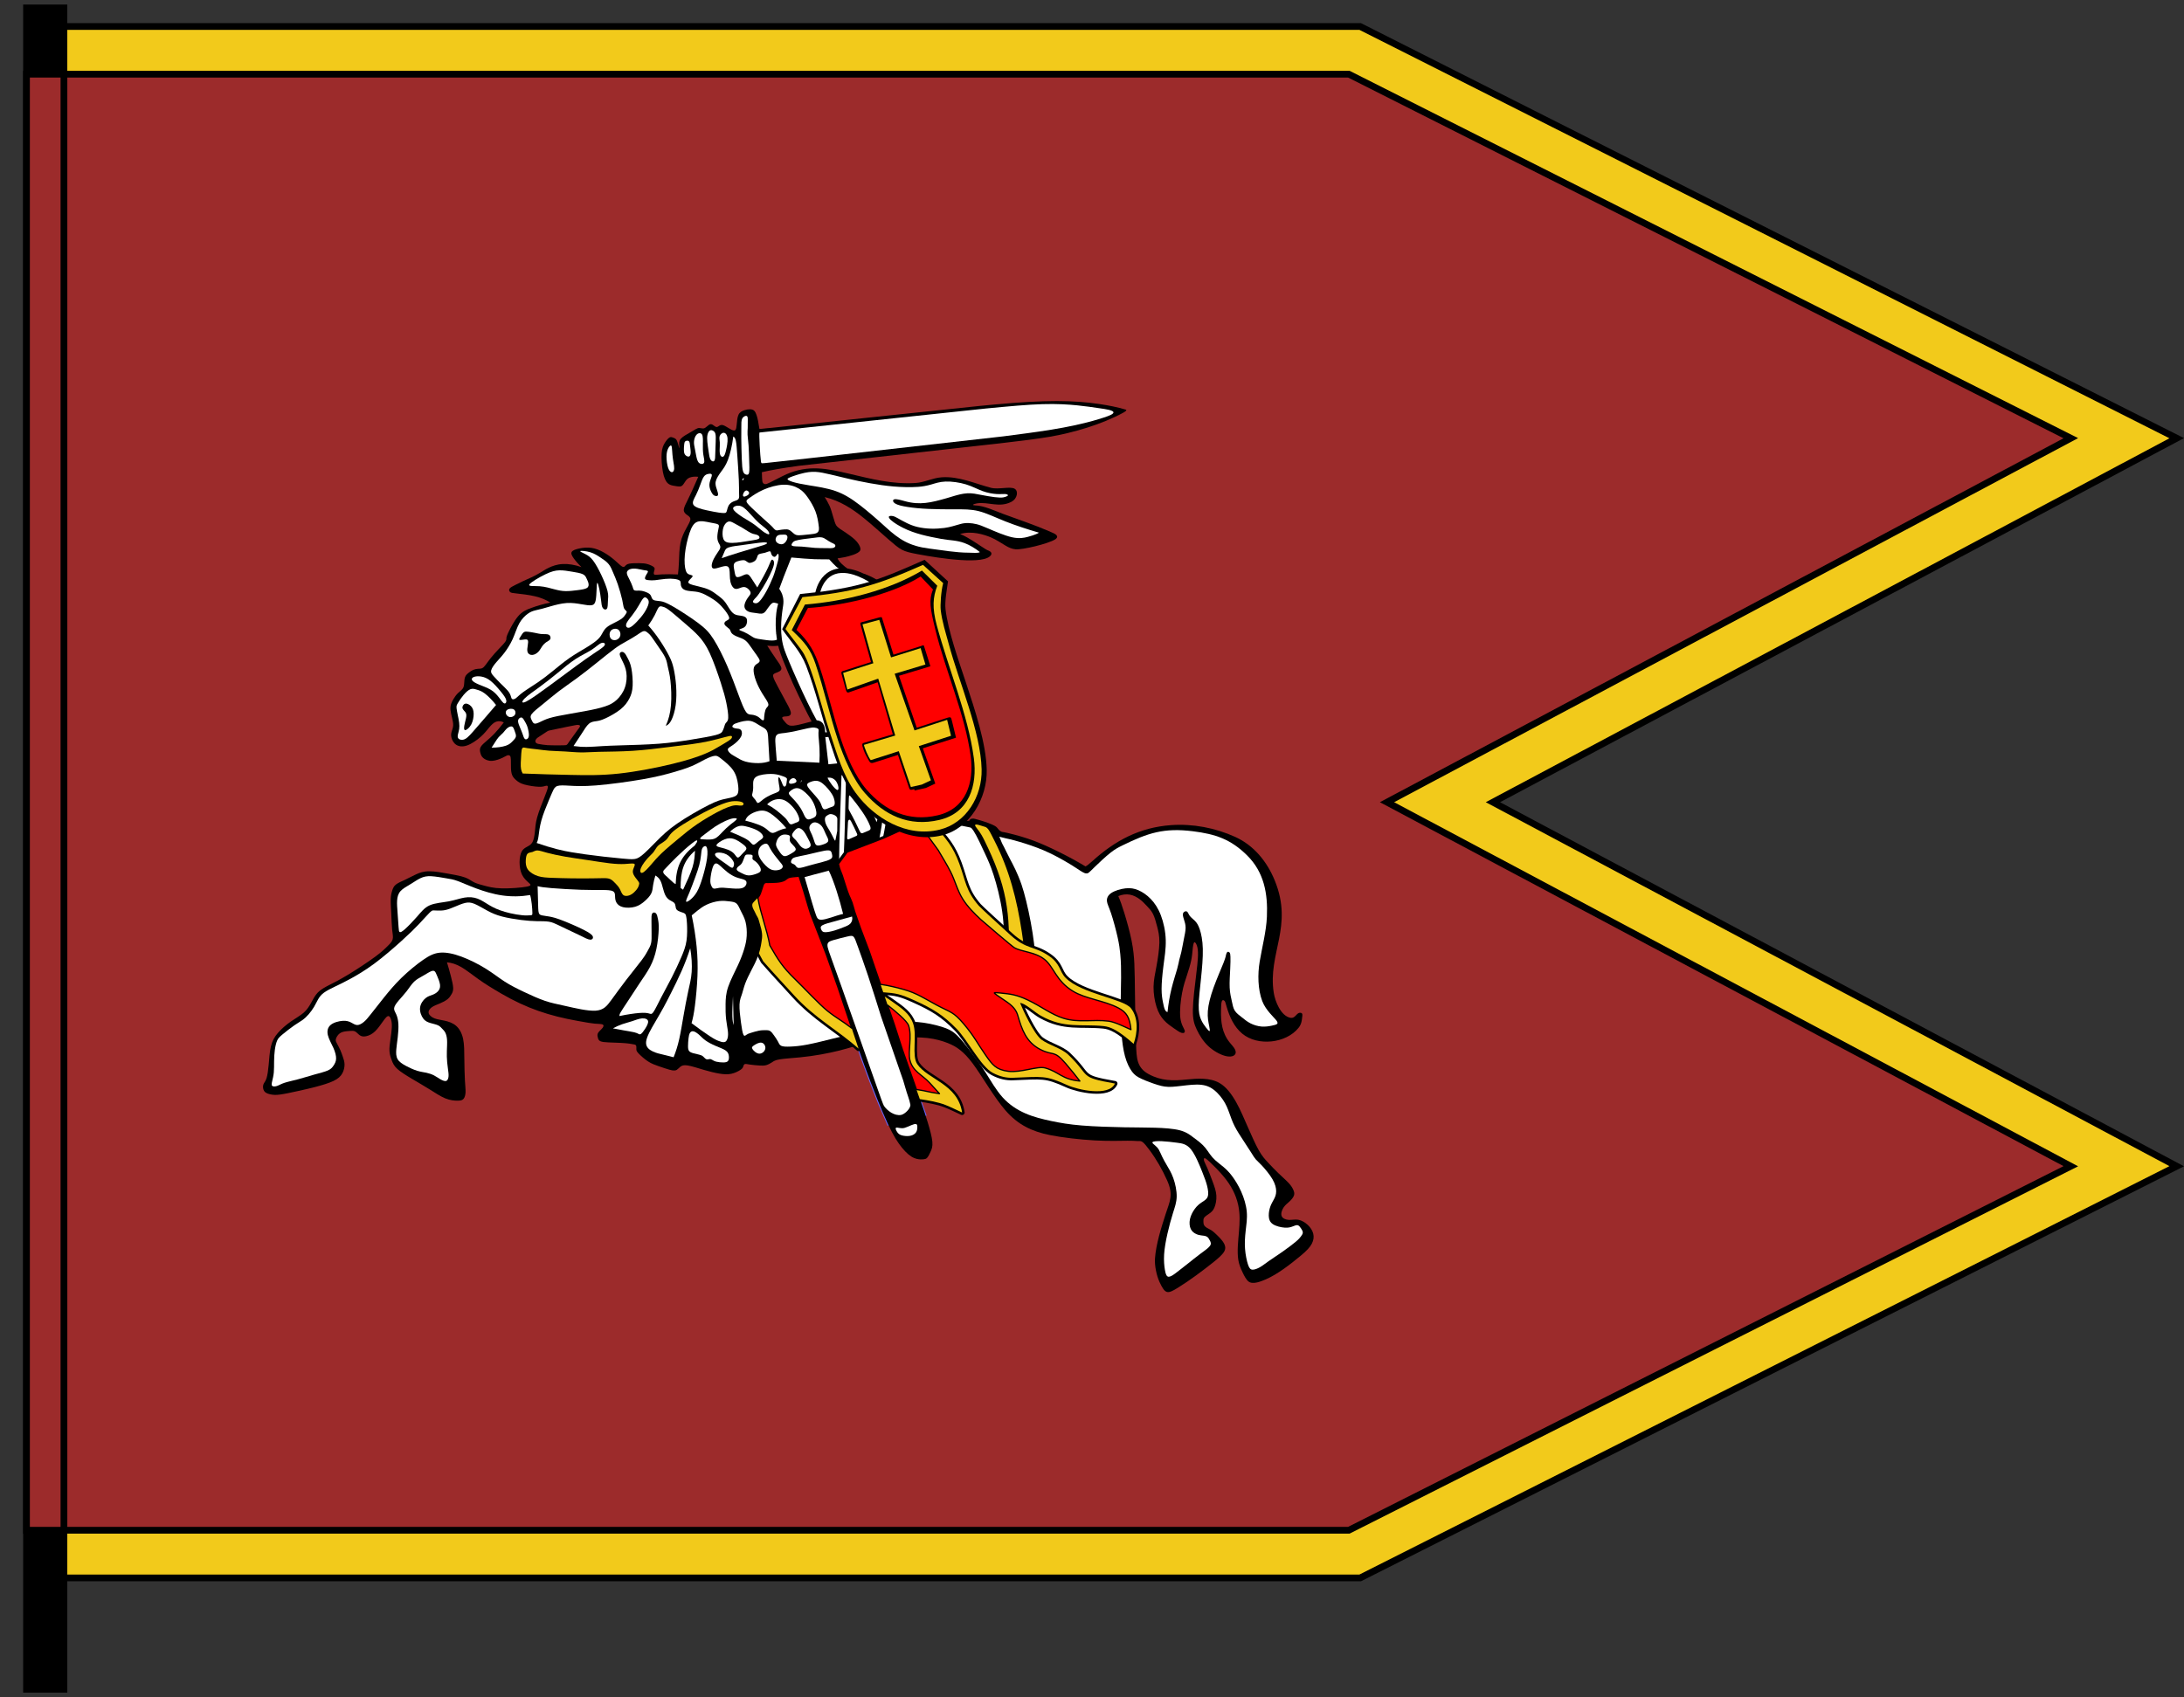 <?xml version="1.0" encoding="UTF-8"?>
<!DOCTYPE svg PUBLIC "-//W3C//DTD SVG 1.1//EN" "http://www.w3.org/Graphics/SVG/1.1/DTD/svg11.dtd">
<!-- Creator: CorelDRAW 2018 (64-Bit) -->
<svg xmlns="http://www.w3.org/2000/svg" xml:space="preserve" width="229mm" height="178mm" version="1.1" style="shape-rendering:geometricPrecision; text-rendering:geometricPrecision; image-rendering:optimizeQuality; fill-rule:evenodd; clip-rule:evenodd"
viewBox="0 0 22900 17800"
 xmlns:xlink="http://www.w3.org/1999/xlink">
 <rect x="0" y="0" width="22900" height="17800" fill="#333333" stroke="none"/>
 <defs>
  <style type="text/css">
   <![CDATA[
    .str0 {stroke:#6666FF;stroke-width:20;stroke-miterlimit:22.926}
    .str2 {stroke:black;stroke-width:13.05;stroke-linejoin:round;stroke-miterlimit:22.926}
    .str1 {stroke:black;stroke-width:52.92;stroke-linejoin:round;stroke-miterlimit:22.926}
    .fil3 {fill:none}
    .fil4 {fill:black}
    .fil8 {fill:black}
    .fil2 {fill:#9C2B2B}
    .fil1 {fill:#F2CA1B}
    .fil7 {fill:red}
    .fil5 {fill:white}
    .fil6 {fill:black;fill-rule:nonzero}
    .fil0 {fill:black;fill-rule:nonzero}
   ]]>
  </style>
 </defs>
 <g id="Layer_x0020_1">
  <polygon class="fil0" points="277.92,47.74 705.62,47.74 705.62,17752.26 242.64,17752.26 242.64,47.74 "/>
  <polygon class="fil1" points="15653.7,8413.42 22823.6,12231.14 14262.28,16548.86 670.34,16548.86 670.34,277.98 14262.28,277.98 22823.6,4595.7 "/>
  <path class="fil0" d="M15728.46 8413.42l7171.54 3818.6c-2876.52,1450.62 -5754.1,2899.36 -8629.52,4352.12l-13635.42 0 0 -16341.44 13635.42 0c2875.44,1452.78 5753.36,2900.76 8629.52,4352.14l-7171.54 3818.58zm7018.74 3816.84l-7168.24 -3816.84 7168.24 -3816.84 -8493.1 -4283.32 -13548.48 0 0 16200.32 13548.48 0 8493.1 -4283.32z"/>
  <polygon class="fil2" points="670.34,777.98 14143.34,777.98 21713.24,4595.7 14543.34,8413.42 21713.24,12231.14 14143.34,16048.86 670.34,16048.86 "/>
  <path class="fil0" d="M670.34 742.7l13481.2 0c2545.08,1285.86 5092.38,2567.5 7638.1,3852.14l-7171.54 3818.58 7171.54 3818.6c-2546.04,1283.96 -5093.02,2566.26 -7638.1,3852.12l-13516.48 0 0 -15341.44 35.28 0zm13464.82 70.56l-13429.54 0 0 15200.32 13429.54 0 7501.68 -3783.32 -7168.24 -3816.84 7168.24 -3816.84 -7501.68 -3783.32z"/>
  <rect class="fil2" x="277.91" y="777.98" width="392.42" height="15270.88"/>
  <path class="fil0" d="M277.92 742.7l427.7 0 0 15341.44 -462.98 0 0 -15341.44 35.28 0zm357.14 70.56l-321.86 0 0 15200.32 321.86 0 0 -15200.32z"/>
  <g id="_2859078749712">
   <path class="fil3 str0" d="M8343.39 9081.69l433.3 -87.14c12.8,53.24 18.88,88.6 28.6,119.36 7.2,22.72 18.26,42.54 26.14,67.56 9.86,35.18 20.6,60.06 30.46,95.24 8.36,24.2 15.2,47.5 23.54,71.66 4.64,13.48 10.92,27.96 15.6,41.48 10.74,25.06 23.18,49.46 32.22,75.16 11,31.28 18.56,63.68 27.84,95.52 20.82,59.36 41.64,118.74 62.46,178.1 30.12,79.52 60.26,159.04 90.38,238.56 72.32,211.04 144.62,422.06 216.94,633.1 14.84,43.3 29.66,86.6 44.5,129.9 29.32,90.62 58.64,181.22 87.96,271.84l239.6 681.02 -390.12 101c-28.52,-69.7 -61.8,-138.36 -90.3,-208.04 -44.38,-108.52 -88.72,-221.74 -129.18,-331.86 -19.92,-54.3 -39.88,-108.6 -59.82,-162.9 -41.04,-122.64 -82.06,-245.28 -123.1,-367.92 -42.8,-123.9 -83.26,-250.28 -126.06,-374.16 -39.6,-114.68 -81.6,-226.94 -121.22,-341.64 -54.2,-139.86 -108.4,-279.74 -162.6,-419.6 -35.02,-106.62 -64,-218.6 -99.02,-325.22l-58.12 -181.02z"/>
   <path class="fil4" d="M8082.85 4487.57c-47.62,2.54 -104.78,12.98 -120.08,9.84 -1.64,-6.46 -10.52,-63.6 -14.52,-83.98 -4,-20.36 -8.98,-40.84 -15.4,-59.84 -6.42,-18.98 -14.28,-36.46 -25.8,-46.94 -11.52,-10.48 -26.72,-13.96 -44.36,-14.12 -17.62,-0.14 -37.72,3.02 -59.66,10.32 -21.96,7.3 -45.76,18.74 -59.06,45.74 -13.28,27 -16.04,69.58 -18.92,100.96 -2.9,31.38 -5.94,51.58 -14.5,60.24 -8.54,8.66 -22.6,5.78 -41.06,-3.28 -18.44,-9.04 -41.28,-24.28 -60.18,-34.86 -18.92,-10.58 -33.92,-16.5 -47.16,-14.58 -13.24,1.94 -24.7,11.72 -33.8,16.94 -9.1,5.24 -15.84,5.92 -24.08,2.08 -8.24,-3.84 -17.98,-12.22 -27.78,-18.66 -9.78,-6.46 -19.6,-10.96 -30.8,-7.6 -11.2,3.36 -23.76,14.56 -35.08,24.22 -11.32,9.66 -21.38,17.76 -34.42,19.22 -13.06,1.44 -29.08,-3.76 -42.12,-4.42 -13.02,-0.64 -23.04,3.24 -37.52,11.24 -14.46,8.02 -33.4,20.14 -64.26,37.7 -30.88,17.54 -73.72,40.52 -93.88,64.2 -20.16,23.7 -17.64,48.1 -15.88,67.16 1.78,19.08 2.82,32.8 0.96,31.12 -1.86,-1.72 -6.64,-18.84 -12.04,-37.94 -5.38,-19.1 -11.4,-40.16 -21.12,-52.78 -9.74,-12.6 -23.16,-16.76 -35.08,-20.88 -11.92,-4.14 -22.34,-8.22 -36.42,0.38 -14.08,8.6 -31.82,29.88 -47.6,55.08 -15.76,25.2 -29.58,54.32 -33.62,109.46 -4.04,55.12 1.7,136.28 13.02,195.64 11.32,59.36 28.2,96.96 49.92,117.8 21.72,20.88 48.28,25.04 69.06,28.44 20.8,3.4 35.84,6.06 48.9,6.78 13.04,0.72 24.12,-0.5 34.6,-9.34 10.48,-8.82 20.38,-25.26 30.98,-41.4 10.62,-16.14 21.94,-31.96 45.34,-41.76 23.4,-9.8 58.88,-13.56 92.2,-9.2 -19.48,44.44 -39.14,88.8 -57.56,129.56 -18.42,40.76 -35.56,77.88 -53.96,114.74 -18.4,36.86 -38.06,73.42 -40.22,99.36 -2.18,25.94 13.12,41.26 30.98,54.26 17.84,12.98 38.2,23.66 38.08,45.88 -0.1,22.24 -20.7,56.02 -43.42,97.46 -22.72,41.44 -47.56,90.56 -60.34,152.06 -12.78,61.48 -13.5,135.34 -15.78,192.54 -2.28,57.2 -6.14,97.78 -10.88,138.26 -61.68,-2.42 -123.44,-3.28 -167.78,-0.8 -44.36,2.5 -71.28,8.38 -81.08,0.72 -9.8,-7.68 -2.44,-28.88 1.76,-44.02 4.2,-15.12 5.26,-24.14 -8.16,-34.92 -13.42,-10.76 -41.32,-23.26 -66.74,-30.22 -25.42,-6.94 -48.36,-8.32 -82.54,-8.86 -34.16,-0.54 -79.58,-0.22 -106.32,5.16 -26.74,5.4 -34.82,15.86 -42.8,24.42 -7.98,8.54 -15.86,15.2 -33.52,4.46 -17.66,-10.74 -45.08,-38.86 -78.18,-67.14 -33.12,-28.3 -71.88,-56.76 -112.94,-79.92 -41.04,-23.16 -84.38,-41.02 -128.28,-47.56 -43.9,-6.54 -88.38,-1.78 -126.3,6.08 -37.94,7.84 -69.32,18.76 -80.18,35 -10.86,16.26 -1.2,37.84 18.62,66.18 19.8,28.34 49.78,63.42 83,94.48 -65.98,-23.86 -137.08,-35.4 -196.88,-32.34 -59.82,3.06 -108.38,20.74 -146.42,39.1 -38.04,18.38 -65.58,37.44 -94.42,54.7 -28.86,17.26 -59,32.76 -88.3,46.5 -29.3,13.74 -57.74,25.72 -85.84,38.8 -28.12,13.06 -55.88,27.24 -82.14,40.36 -26.24,13.1 -51,25.14 -60.3,38.54 -9.32,13.4 -3.18,28.2 6.56,36.38 9.72,8.18 23.04,9.76 68.86,14.78 45.8,5.02 124.08,13.5 188.86,28.64 64.8,15.16 116.08,37.02 163.12,66 -71.9,14.96 -142.7,35.88 -198.94,56.24 -56.22,20.36 -97.84,40.2 -138.3,87.44 -40.46,47.24 -79.76,121.92 -100.32,165.12 -20.58,43.22 -22.44,54.96 -22.86,65.54 -0.42,10.54 0.58,19.92 -13.2,39.06 -13.8,19.16 -42.38,48.1 -70.7,78.14 -28.3,30.08 -56.34,61.24 -78.62,88.84 -22.26,27.6 -38.78,51.62 -52.8,70.26 -14.02,18.62 -25.56,31.9 -38.98,38.08 -13.42,6.18 -28.72,5.28 -44.58,6.4 -15.86,1.12 -32.24,4.24 -48.34,11.1 -16.08,6.84 -31.86,17.4 -47.22,29.34 -15.36,11.94 -30.32,25.26 -38.14,44.46 -7.82,19.18 -8.52,44.24 -9.94,65.9 -1.4,21.68 -3.5,39.94 -15.42,56.52 -11.92,16.58 -33.64,31.48 -51.48,49.24 -17.84,17.74 -31.84,38.38 -43.44,57.26 -11.62,18.9 -20.84,36.08 -26.84,54.68 -5.96,18.62 -8.68,38.66 -6.2,64 2.48,25.36 10.14,56.02 16.84,84.56 6.72,28.54 12.46,54.98 10.92,78.46 -1.52,23.48 -10.34,44.02 -15.98,63.44 -5.66,19.4 -8.14,37.68 -1.94,62.38 6.2,24.7 21.1,55.84 48.46,74.44 27.36,18.6 67.16,24.66 115.04,8.12 47.88,-16.54 103.84,-55.68 143.96,-91.58 40.1,-35.9 64.38,-68.54 87.78,-96.44 23.42,-27.9 45.98,-51.04 72.42,-60.84 26.44,-9.78 56.78,-6.22 81.16,7.38 -33,43.5 -68.12,85.44 -98.26,117.28 -30.14,31.82 -55.3,53.52 -81.16,75.54 -25.86,22.04 -52.42,44.38 -63.74,65.88 -11.32,21.5 -7.4,42.16 -2.28,61.44 5.14,19.26 11.46,37.12 30.7,53.44 19.22,16.32 51.32,31.1 90.08,29.48 38.74,-1.64 84.14,-19.68 112.02,-32.82 27.88,-13.16 38.24,-21.42 48.94,-24.84 10.7,-3.42 21.74,-2.04 28.36,4.68 6.62,6.7 8.8,18.74 9.5,41.1 0.7,22.36 -0.12,55.04 0.98,85.12 1.08,30.06 4.06,57.52 13.98,79.46 9.9,21.94 26.74,38.34 45.3,53.7 18.54,15.34 38.8,29.62 81.68,41.66 42.88,12.04 108.36,21.84 149.4,23.4 41.04,1.56 57.64,-5.12 71.72,-8.9 14.1,-3.76 25.68,-4.64 24.64,12.92 -1.04,17.58 -14.74,53.58 -38.18,112.62 -23.44,59.04 -56.62,141.12 -74.12,204.64 -17.48,63.5 -19.28,108.46 -23.72,151.28 -4.44,42.8 -11.54,83.48 -25.64,109.1 -14.1,25.64 -35.22,36.22 -56.26,47.62 -21.04,11.4 -42.02,23.6 -56.34,49.88 -14.3,26.26 -21.98,66.58 -22.12,111.44 -0.14,44.88 7.26,94.3 25.78,132.22 18.54,37.92 48.18,64.36 69.62,83.38 21.46,19.04 34.7,30.64 -19.48,41.34 -54.2,10.7 -175.82,20.46 -262.96,18.1 -87.14,-2.36 -139.78,-16.84 -181.64,-28.14 -41.84,-11.3 -72.9,-19.42 -98.28,-30.78 -25.36,-11.36 -45.06,-25.94 -66.94,-37.98 -21.92,-12.04 -46.02,-21.54 -78.9,-30.04 -32.86,-8.48 -74.48,-15.96 -135.02,-26.94 -60.52,-10.98 -139.94,-25.48 -199.68,-25.4 -59.74,0.1 -99.76,14.8 -137.88,32.16 -38.1,17.38 -74.3,37.44 -111.8,55.2 -37.5,17.74 -76.3,33.18 -99.74,51.88 -23.46,18.7 -31.56,40.64 -38.92,64.14 -7.36,23.5 -14,48.56 -15.22,88.84 -1.24,40.26 2.9,95.74 5.72,153.8 2.82,58.06 4.3,118.7 8.96,164.48 4.66,45.76 12.52,76.66 5.8,102.52 -6.72,25.86 -28.02,46.68 -54.74,73.22 -26.74,26.54 -58.88,58.82 -134.1,113.94 -75.22,55.1 -193.5,133.04 -280.58,185.66 -87.06,52.64 -142.9,79.96 -192.08,105.16 -49.18,25.22 -91.7,48.34 -122.6,79.7 -30.9,31.38 -50.18,71.02 -71.02,108.7 -20.84,37.66 -43.26,73.38 -78.76,104.38 -35.48,31 -84.04,57.34 -133.18,91.64 -49.12,34.32 -98.82,76.64 -135.48,118.94 -36.66,42.3 -60.28,84.62 -74.12,142.28 -13.84,57.68 -17.92,130.72 -23.42,191.22 -5.48,60.48 -12.4,108.42 -21.68,139.02 -9.26,30.58 -20.9,43.84 -28.24,56.98 -7.34,13.16 -10.42,26.22 -9.36,42.42 1.06,16.22 6.24,35.58 20.48,48.9 14.24,13.32 37.52,20.6 62.04,25.48 24.5,4.88 50.24,7.36 98.58,0.8 48.34,-6.54 119.28,-22.1 183.86,-36.34 64.6,-14.22 122.86,-27.1 187.96,-44.24 65.1,-17.12 137.04,-38.46 186.1,-61.9 49.06,-23.44 75.24,-48.96 92.02,-79.2 16.78,-30.24 24.18,-65.2 23.58,-94.82 -0.6,-29.64 -9.2,-53.96 -17.36,-77.58 -8.18,-23.62 -15.92,-46.56 -26.3,-70.18 -10.4,-23.62 -23.42,-47.92 -33.18,-65.66 -9.78,-17.72 -16.28,-28.9 -15.3,-43.28 0.96,-14.4 9.42,-32 21.02,-47.08 11.58,-15.08 26.26,-27.64 48.82,-35.06 22.56,-7.4 52.98,-9.7 76.42,-11.3 23.42,-1.6 39.86,-2.52 54.1,3.96 14.24,6.48 26.26,20.36 40.18,32.4 13.92,12.06 29.74,22.26 55.84,21.6 26.1,-0.66 62.48,-12.18 94.18,-35.74 31.72,-23.54 58.74,-59.12 84.3,-94.86 25.54,-35.72 49.62,-71.62 67.26,-80.9 17.62,-9.32 28.8,7.98 36.24,29.8 7.44,21.82 11.14,48.16 9.62,84.64 -1.52,36.5 -8.26,83.12 -14.62,127.68 -6.34,44.58 -12.3,87.08 -10,123.52 2.3,36.46 12.84,66.86 23.86,96.1 11.02,29.26 22.5,57.36 57.76,89.64 35.28,32.26 94.32,68.68 154.72,104.62 60.38,35.92 122.1,71.38 181.26,108.22 59.14,36.84 115.72,75.04 166.84,96.04 51.14,20.98 96.84,24.74 128.86,24.56 32.02,-0.18 50.36,-4.28 63.1,-18.96 12.74,-14.7 19.88,-39.98 21.16,-69.92 1.26,-29.96 -3.36,-64.6 -6.66,-124.4 -3.3,-59.82 -5.28,-144.8 -6.06,-223.52 -0.76,-78.7 -0.28,-151.14 -12.8,-210.84 -12.52,-59.7 -38.04,-106.68 -73.36,-137.38 -35.34,-30.7 -80.5,-45.16 -120.76,-54.06 -40.26,-8.9 -75.64,-12.26 -105.8,-24.14 -30.14,-11.88 -55.06,-32.26 -60.84,-53.86 -5.78,-21.6 7.56,-44.4 30.62,-61.48 23.06,-17.06 55.82,-28.4 86.54,-41.38 30.7,-12.96 59.34,-27.56 79.58,-43.96 20.22,-16.38 32.08,-34.58 42.22,-52.36 10.16,-17.78 18.6,-35.18 17.56,-65.84 -1.02,-30.68 -11.54,-74.62 -23.7,-121.68 -12.14,-47.08 -25.88,-97.26 -41.28,-146.94 48.82,4.2 96.44,18.34 150.72,50.06 54.3,31.72 115.28,81 181.48,128.02 66.22,47.02 137.7,91.74 240.34,151.32 263.8,153.1 497.26,230.88 796.64,284.46 101.62,18.18 142.5,25.62 178.82,28.84 36.34,3.22 68.1,2.22 82.92,8.64 14.8,6.42 12.64,20.3 -0.1,36.5 -12.74,16.24 -36.06,34.8 -46.16,51.46 -10.08,16.66 -6.9,31.38 -3.44,46.58 3.48,15.18 7.24,30.82 24.54,39.98 17.28,9.14 48.08,11.8 87.78,13.68 39.7,1.9 88.3,3.06 127.26,5.04 38.98,1.96 68.3,4.78 88.58,7.44 20.26,2.68 31.48,5.22 43.44,7.2 11.96,1.98 24.7,3.38 29.7,13.04 5,9.66 2.3,27.56 3.04,41.22 0.76,13.68 4.96,23.1 26.48,45.24 21.5,22.16 60.32,57 96.78,80.6 36.48,23.58 70.6,35.9 109.92,49.52 39.32,13.6 83.84,28.5 111.22,36.32 27.36,7.82 37.6,8.58 47.98,8.82 10.38,0.22 20.92,-0.06 31.76,-6.82 10.86,-6.74 22.02,-19.9 36.4,-31.42 14.4,-11.5 32,-21.32 75.68,-14.74 43.66,6.58 113.38,29.56 174.76,47.56 61.38,17.98 114.44,30.98 160.9,38.52 46.44,7.54 86.3,9.64 123.62,1.76 37.3,-7.86 72.06,-25.7 92.62,-39.04 20.56,-13.34 26.92,-22.18 31.16,-33.32 4.24,-11.12 6.32,-24.54 16.12,-28.88 9.78,-4.36 27.26,0.32 55.92,4.54 28.68,4.22 68.54,7.96 98.84,9.84 30.3,1.88 51.02,1.86 71.98,-4.04 20.98,-5.92 42.18,-17.72 59.74,-29.34 17.52,-11.6 31.4,-22.98 80.94,-31.22 49.54,-8.26 134.74,-13.36 212.98,-21 78.24,-7.64 149.5,-17.8 219.22,-30.24 69.7,-12.42 137.88,-27.12 194.42,-41.36 56.54,-14.24 101.46,-28.02 130.94,-36.26 29.48,-8.22 43.52,-10.92 57.7,-12.66 91.68,264.56 192.7,526.22 266.5,699.46 73.82,173.26 120.42,258.06 166.62,323.74 46.2,65.68 92,112.22 131.68,137.38 39.7,25.18 73.3,29.02 95.08,30.02 21.78,1 31.74,-0.82 41.56,-2.4 9.84,-1.58 19.52,-2.94 30.52,-15.68 11,-12.74 23.32,-36.88 35.12,-62.72 11.8,-25.82 23.06,-53.32 18.3,-105 -4.76,-51.68 -25.54,-127.54 -47.68,-200.68 -22.16,-73.14 -45.7,-143.56 -86.2,-257.46 -40.5,-113.92 -97.98,-271.32 -137.16,-382.72 -39.18,-111.38 -60.08,-176.76 -79.36,-242.62 104.2,-12.84 210.2,-13.9 298.18,-3.86 87.96,10.04 157.9,31.16 212.1,52.5 54.18,21.36 92.6,42.88 132.8,74.96 40.2,32.08 82.16,74.7 131.58,141.22 49.42,66.5 106.32,156.92 164.78,246.02 58.46,89.1 118.5,176.9 178.54,245.82 128.04,146.98 272.36,218.96 463.14,257.24 131.22,26.32 317.72,48 470.78,56.48 153.06,8.48 272.66,3.72 343.5,3.32 70.82,-0.38 92.88,3.58 110.34,3.7 17.44,0.12 30.28,-3.62 48.78,9.72 18.5,13.34 42.68,43.72 70.52,80.9 74.66,99.7 135.34,206.68 186.48,320.12 70.08,155.46 29.04,218.06 -16.38,359.16 -45.9,142.64 -100.16,314.76 -110.2,461.7 -5.1,74.32 16.24,178.06 47.24,245.5 60.9,132.42 84.46,128.4 195.92,59.16 124.14,-77.14 251.38,-172.14 365.5,-262.96 57.72,-45.92 100.86,-84.22 118.2,-116.92 17.34,-32.7 8.92,-59.84 -2.2,-81.1 -20.26,-38.84 -60.88,-76.82 -92.62,-106.78 -16.56,-15.62 -30.92,-27.3 -45.52,-36.02 -14.62,-8.7 -29.48,-14.46 -42.56,-22.6 -13.1,-8.14 -24.46,-18.68 -30.18,-30.48 -5.72,-11.78 -5.84,-24.84 -6.08,-38.08 -0.26,-13.26 -0.64,-26.68 9.28,-39.72 9.92,-13.04 30.14,-25.7 50.08,-39.5 19.94,-13.8 39.6,-28.78 54.48,-61.2 14.88,-32.44 24.94,-82.34 21.92,-129.72 -3,-47.38 -19.1,-92.26 -37.68,-142.4 -18.58,-50.16 -39.64,-105.6 -56.06,-143.46 -16.42,-37.84 -28.22,-58.1 -33.8,-74.56 -5.56,-16.48 -4.9,-29.18 2.12,-31.44 7,-2.28 20.34,5.86 57.92,40.96 37.54,35.12 99.32,97.22 146.42,154.22 72.74,87.96 125.5,183.12 149.92,294.9 21.56,98.56 16.02,185.14 7.9,284.46 -7.5,91.76 -21.2,203.44 -6.28,294.08 7.46,45.36 24.58,86.48 43.56,126.8 18.98,40.3 39.84,79.78 64.1,98.44 45.06,34.68 133.76,-2.92 178.78,-22.34 127.68,-55.08 259.98,-159.86 366.24,-247.24 66.28,-54.5 99.76,-92.16 118.42,-128.44 18.66,-36.26 22.52,-71.14 14.2,-104.4 -8.32,-33.26 -28.84,-64.92 -57.24,-91.48 -28.4,-26.56 -64.68,-48.02 -99.42,-54.1 -34.72,-6.06 -67.92,3.26 -100.42,1.3 -32.48,-1.96 -64.28,-15.2 -74.1,-40.52 -9.78,-25.34 2.42,-62.74 20.4,-89.84 17.98,-27.1 41.74,-43.88 62.94,-63.74 21.22,-19.88 39.88,-42.82 46.44,-63.4 6.56,-20.56 0.98,-38.78 -7.86,-58.62 -8.86,-19.86 -20.98,-41.34 -47.84,-70.26 -26.84,-28.92 -68.42,-65.26 -106.88,-102.12 -38.46,-36.86 -73.84,-74.24 -107.16,-109.74 -33.32,-35.5 -64.6,-69.1 -100.68,-133.28 -36.08,-64.2 -76.92,-158.98 -120.98,-258.06 -62.86,-141.36 -148.54,-364.16 -289.42,-445.66 -99.52,-57.56 -234.12,-48.56 -344.4,-37.06 -144.8,15.12 -267.56,15.16 -399.8,-56.88 -125.04,-68.1 -125.2,-171.74 -130.66,-299.62 -3.3,-76.9 -0.52,-161.26 -4.46,-242.18 -10.18,-210.54 -5.42,-411.26 -13.98,-615.78 -2.92,-69.76 -10.12,-148.74 -29.26,-243.42 -19.16,-94.72 -50.26,-205.14 -74.92,-285.56 -24.66,-80.4 -42.9,-130.78 -63.96,-180.02 38.22,-16.5 81.4,-22.28 120.96,-15.26 39.58,7.04 75.56,26.9 104.86,49.16 29.32,22.24 52,46.88 74.8,71.02 22.82,24.14 45.78,47.78 63.4,82.78 17.62,35 29.88,81.32 42.42,129.06 12.54,47.72 25.34,96.86 24.2,170.26 -1.14,73.4 -16.2,171.1 -30.96,251.1 -14.76,80 -29.2,142.3 -30.18,212.82 -0.96,70.54 11.56,149.28 31.18,210.78 19.64,61.48 46.38,105.74 78.6,140.66 32.22,34.94 69.88,60.58 103.02,83.64 33.16,23.08 61.76,43.58 83.56,48.88 21.8,5.3 36.8,-4.64 29.68,-27.36 -7.12,-22.72 -36.34,-58.24 -45.1,-130.42 -8.76,-72.18 2.92,-181.02 18.28,-262.14 15.34,-81.1 34.32,-134.46 51.96,-187.88 17.64,-53.4 33.92,-106.88 43.3,-151.42 9.36,-44.56 11.82,-80.18 15.34,-115.5 3.54,-35.32 8.12,-70.34 17.74,-75.56 9.62,-5.22 24.26,19.36 31.74,50.88 7.46,31.52 7.74,70 5.4,113 -2.34,42.98 -7.3,90.48 -19.38,190.06 -12.1,99.58 -31.3,251.22 -33.18,352.3 -1.88,101.08 13.58,151.62 41.02,209.22 27.44,57.6 66.84,122.28 120.2,172.74 53.36,50.44 120.66,86.68 171.54,101.46 50.9,14.78 85.38,8.1 102.76,-6.52 17.36,-14.64 17.62,-37.24 5.92,-60.54 -11.7,-23.28 -35.34,-47.26 -56.22,-73.38 -80,-100.1 -93.18,-215.3 -89.96,-338.76 1.04,-39.32 1.68,-77.12 9,-93.38 7.3,-16.22 21.28,-10.9 29.14,-1.28 7.9,9.64 9.68,23.56 21.2,61.94 31.66,105.62 76.46,207.94 163.38,280.24 161.88,134.68 459.52,102.28 590.3,-60.98 29.46,-36.78 32.7,-69.38 35.94,-94.26 3.26,-24.9 6.5,-42.12 2.44,-52.08 -4.08,-9.98 -15.48,-12.7 -25.92,-11.56 -10.46,1.14 -19.94,6.16 -33.58,20.48 -13.66,14.36 -31.46,38.02 -63.52,32.12 -102.1,-18.76 -161.62,-174.84 -175.36,-262.3 -65.18,-414.82 208.58,-692.48 10.64,-1177.6 -81.04,-198.64 -219.7,-369.04 -416.02,-457.8 -209,-94.5 -442.68,-139.4 -672.02,-122.94 -326.64,23.46 -585.52,160.28 -825.94,378.62 -39.9,36.24 -54.74,46.18 -70.66,54.26 -88.82,-53.54 -179.94,-103.28 -283.02,-154.16 -193.32,-95.44 -326.58,-147.96 -534.22,-196.9 -26.16,-6.16 -50.44,-9.76 -61.12,-12 -28.26,-11.7 -36.22,-29.4 -48.14,-42.78 -11.92,-13.38 -27.78,-22.44 -50.62,-32.38 -55.04,-23.94 -120.88,-44.28 -179,-59.72 -24.12,-6.42 -33.64,-3.24 -45.78,-0.3 -12.14,2.94 -8.88,15.92 -20.18,19.8 -11.32,3.86 -39.78,-6.54 -52.62,-7.72 -12.84,-1.18 -28.12,-3.46 -60.44,-8.42 -32.32,-4.98 -81.7,-12.64 -130.42,-17.36 -48.72,-4.74 -96.76,-21.72 -124,-36.38 -27.24,-14.64 -33.66,-26.94 -28.98,-54.02 21.36,-35.28 53.4,-91.7 59.14,-131.8 4.38,-30.52 4.44,-86.18 -6.78,-127.18 -6.8,-24.78 -10.66,-37.52 -0.7,-44.26 199.76,-135.08 331.96,-777.94 214.28,-971.88 -393.3,-642.04 -595.94,-1064.74 -972.66,-1192.66 -66.18,42.38 -254,-100.8 -274.02,-160.32 5.48,-1.08 69.76,-11.5 77.5,-13.32 36.36,-8.62 142.98,-33.2 159.28,-70.44 14.6,-33.38 -31.84,-91.04 -54.46,-112.08 -25.04,-23.28 -65.18,-53.62 -103.18,-78.52 -38.02,-24.92 -73.92,-44.4 -93.1,-71.66 -21.08,-29.92 -44.24,-150.3 -70.86,-206.46 -15.9,-33.52 -32.28,-62.74 -50.64,-90.68 158.52,37.74 288.18,120.9 413.1,222.34 93.68,76.06 169.12,146.52 252,218.08 135.42,116.98 144.8,127.86 316.04,159.78 228.76,42.68 705.62,116.5 765.26,3.74 10.68,-28.54 -22.18,-40.08 -41.86,-48.08 -28.1,-11.46 -201.86,-140.16 -285.02,-168.14 119.16,-36.92 251.1,5.06 323.42,34.94 55.22,22.84 107.12,59.88 157.42,88.76 29.26,16.78 60.46,32.68 101.56,36.2 75.66,6.48 340.02,-58.22 412.2,-102.24 26.6,-16.2 28.26,-32.56 16.32,-46.02 -11.92,-13.48 -37.44,-24.02 -71.64,-38.82 -160.16,-69.3 -325.14,-124.02 -488.74,-184.44 -87.1,-32.16 -199.08,-86.36 -291.36,-88.62 -14.66,-0.34 -25,-3.34 -21.96,-7.8 3.04,-4.46 19.48,-10.38 41.22,-13.74 117.78,-18.3 231.76,48.2 355.98,-14.3 37.1,-18.64 54.74,-47.3 60.24,-74.28 5.5,-26.96 -1.12,-52.22 -22.04,-64.58 -46.8,-27.64 -170.08,10.42 -248.26,-10 -169.72,-44.34 -337.08,-123 -516.82,-110.18 -97.38,6.88 -181.94,54.72 -276.84,60.04 -245.4,13.8 -456,-41.9 -691.3,-97.02 -235.42,-55.14 -425.66,-96.16 -659.34,4.8 -42.76,18.48 -189,97.3 -209.1,102.48 -19.7,5.1 -33.78,-3.16 -40.4,-16 -8,-15.56 -7.24,-85.1 -8.6,-107.7 102.46,-23.28 205.88,-42.16 388.16,-67.04l1867.64 -208.98c83.94,-9.14 163.04,-17.9 237.08,-26.34 222.14,-25.32 398.84,-47.76 525.18,-69.32 248.12,-42.32 546.72,-130.26 768.76,-251.26 28.92,-15.74 44.14,-28.76 28.16,-33.52 -86.72,-25.9 -179.58,-44.38 -282.8,-59.54 -122.34,-17.96 -262.52,-30.04 -438.02,-30.2 -175.5,-0.14 -386.28,11.64 -653.38,36 -50.1,4.56 -102.18,9.3 -155.68,14.92l-2190.76 230.4zm110.52 2525.2c-0.82,22.9 -29.38,33.9 -51.68,42.2 -22.34,8.28 -38.42,13.84 -35.32,37.12 3.1,23.28 25.38,64.26 49.12,108.62 23.72,44.36 48.9,92.1 75.12,139.92 26.24,47.82 53.52,95.76 60.2,124.74 6.68,28.98 -7.26,39 -21.02,43.74 -13.78,4.74 -27.38,4.18 -41.14,5.38 -13.76,1.2 -27.68,4.12 -26.84,14.6 0.88,10.46 16.52,28.48 31.58,45.74 15.06,17.24 29.52,33.74 60.72,36.24 31.2,2.52 79.12,-8.92 129.38,-21.82 50.24,-12.92 102.8,-27.3 134.74,-34.52 31.94,-7.24 43.26,-7.3 54.68,-8.18 11.42,-0.86 22.94,-2.54 30.98,4.82 8.04,7.36 12.58,23.72 15.64,38.04 3.04,14.3 4.6,26.54 17.26,31.66 12.68,5.14 36.44,3.16 35.92,-18.76 -0.5,-21.9 -25.3,-63.74 -77.18,-148.12 -51.86,-84.38 -130.82,-211.34 -206.24,-334.44 -75.44,-123.12 -147.34,-242.38 -194.5,-298.58 -47.14,-56.2 -69.54,-49.3 -97.1,-46.76 -27.56,2.56 -60.28,0.76 -92.86,-2.46 32.1,49.26 63.76,98.78 93.08,140.96 29.3,42.16 56.26,76.96 55.46,99.86zm-2452.36 802.38c52.38,3.08 189.66,2.54 195.48,-0.56 10.34,-2.42 21.8,-20.96 32.14,-36.94 28.76,-39.92 57.5,-79.86 86.24,-119.8 15.46,-20.36 29.84,-37.38 26.22,-46.54 -3.64,-9.14 -25.28,-10.42 -43.32,-6.64 -31.38,6.64 -69.72,13.1 -99.92,19.42l-181.48 38.02c-9.48,1.98 -26.4,12.92 -35.82,19.76l-81.14 53.24 0 0.06c-7.72,5.02 -15.6,12.88 -20.4,20.74 -8.44,13.9 -7.26,27.82 4.14,36.9 5.54,4.4 13.46,7.66 21.22,9.22 23.38,4.76 75.04,11.84 96.64,13.12z"/>
   <path class="fil5" d="M7963.21 4536.32c-6.37,14.74 7.19,243.95 15.6,304.01 3.43,24.47 8.59,18.02 43.97,16.14l441.34 -48.17 2057.4 -232.02c324.03,-42.63 681.33,-83.83 995.56,-179.39 73.33,-22.3 136.5,-42.52 153.18,-61.24 16.68,-18.73 -13.13,-29.95 -44.22,-37.52 -31.09,-7.56 -63.47,-11.47 -114.25,-18.87 -50.78,-7.39 -119.96,-18.28 -213.92,-27.75 -93.96,-9.47 -212.7,-17.52 -368.27,-12.82 -155.57,4.7 -347.96,22.16 -592.76,45.82l-2373.63 251.81z"/>
   <path class="fil5" d="M7772.66 4597.5c0.47,59.84 2.59,149.66 5.15,215.13 2.56,65.47 5.56,106.59 13.2,130.54 7.65,23.96 19.95,30.75 32.64,34.2 12.68,3.45 25.74,3.55 30.94,-21.67 5.2,-25.21 2.53,-75.74 0.68,-128.58 -1.85,-52.84 -2.87,-107.99 -6.23,-154.49 -3.35,-46.5 -9.05,-84.34 -10.66,-113.04 -1.61,-28.71 0.85,-48.28 1.71,-71.26 0.86,-22.99 0.12,-49.39 0.43,-73.39 0.31,-24.01 1.69,-45.63 -9.85,-51.6 -11.53,-5.97 -35.98,3.71 -47.48,25.42 -11.51,21.71 -10.09,55.45 -9.97,87.24 0.13,31.8 -1.04,61.66 -0.56,121.5z"/>
   <path class="fil5" d="M7450.59 4820.91c11.55,19.17 30.31,23.5 39.55,11.39 9.23,-12.12 8.95,-40.67 9.86,-78.03 0.92,-37.37 3.04,-83.55 4.31,-120.69 1.28,-37.15 1.71,-65.25 -3.07,-83.75 -4.79,-18.49 -14.78,-27.38 -25.82,-32.97 -11.04,-5.58 -23.13,-7.85 -33.61,-0.63 -10.48,7.21 -19.36,23.91 -23.69,44.52 -4.34,20.6 -4.12,45.11 -1.32,74.58 2.8,29.48 8.19,63.93 13.05,98.16 4.86,34.23 9.2,68.25 20.74,87.42z"/>
   <path class="fil5" d="M7555.7 4778.63c7.57,12.42 20.14,15.79 29.97,8.9 9.85,-6.89 16.97,-24.05 25.99,-60.37 9.02,-36.33 19.95,-91.81 16.82,-129.41 -3.14,-37.6 -20.33,-57.3 -38.53,-58.74 -18.19,-1.43 -37.39,15.42 -43.88,34.89 -6.49,19.46 -0.28,41.55 1.32,66.89 1.59,25.33 -1.43,53.91 -1.64,78.93 -0.22,25.03 2.37,46.49 9.95,58.91z"/>
   <path class="fil5" d="M7330.15 4854.98c16.82,14.64 43.49,14.95 51.77,-1.5 8.28,-16.45 -1.83,-49.66 -7.09,-84.74 -5.26,-35.08 -5.66,-72.05 -4.95,-111.48 0.71,-39.43 2.53,-81.32 -9.28,-100.77 -11.82,-19.45 -37.27,-16.46 -54.7,0.09 -17.43,16.54 -26.84,46.63 -28.97,72.47 -2.13,25.84 3.01,47.42 7.97,72.25 4.95,24.84 9.72,52.94 15.58,81.48 5.88,28.55 12.85,57.55 29.67,72.2z"/>
   <path class="fil5" d="M7504.52 5049.95c-6.63,31.03 3.38,57.83 11.87,82.7 8.48,24.87 15.43,47.82 12.22,59.41 -3.21,11.58 -16.58,11.8 -28.32,9.02 -11.75,-2.77 -21.86,-8.54 -33.65,-26.77 -11.8,-18.23 -25.28,-48.92 -28,-76.12 -2.71,-27.2 5.35,-50.91 13.11,-72.35 7.76,-21.44 15.2,-40.61 10.69,-49.88 -4.51,-9.27 -20.99,-8.64 -37.18,-5.31 -16.19,3.34 -32.11,9.38 -45.93,29.31 -13.81,19.93 -25.53,53.75 -38.23,88.38 -12.71,34.62 -26.39,70.04 -45.37,106.89 -18.99,36.86 -43.27,75.15 -22.87,102.23 20.39,27.09 85.47,42.97 139.57,54.86 54.11,11.88 97.24,19.77 125.03,23.81 27.78,4.05 40.2,4.25 51.11,4.48 10.9,0.23 20.29,0.49 26.43,-8.35 6.15,-8.83 9.06,-26.77 13.87,-42.94 4.8,-16.17 11.5,-30.58 22.41,-42.76 10.91,-12.19 26.03,-22.15 44.14,-29.24 18.11,-7.09 39.22,-11.31 48.38,-24.56 9.15,-13.27 6.35,-35.57 5.53,-64.74 -0.82,-29.15 0.33,-65.17 -2.7,-136.29 -3.04,-71.12 -10.27,-177.34 -15.68,-254.16 -5.42,-76.82 -9.02,-124.24 -15.23,-153.39 -6.2,-29.14 -15.02,-39.99 -27.09,-46.14 -11.42,92.03 -32.75,183.56 -56.21,245.2 -23.47,61.64 -49.08,93.39 -73.52,126.9 -24.45,33.51 -47.75,68.78 -54.38,99.81z"/>
   <path class="fil5" d="M7185.57 4771.64c9.76,10.95 26.32,19.4 37.74,16.46 11.41,-2.94 17.67,-17.26 18.64,-38.33 0.98,-21.07 -3.32,-48.89 -5.96,-72.07 -2.65,-23.17 -3.63,-41.7 -12.6,-50.08 -8.98,-8.37 -25.94,-6.6 -35.39,-0.82 -9.45,5.78 -11.4,15.56 -12.93,26.01 -1.54,10.45 -2.67,21.58 -3.46,35.2 -0.79,13.62 -1.23,29.71 0.02,44.48 1.25,14.78 4.19,28.21 13.94,39.15z"/>
   <path class="fil5" d="M7005.72 4907.41c10.64,30.61 25.41,43.04 36.75,44.73 11.33,1.68 19.21,-7.38 23.26,-19.18 4.06,-11.81 4.29,-26.36 1.72,-46.79 -2.56,-20.43 -7.93,-46.73 -11.72,-73.95 -3.79,-27.21 -6.01,-55.33 -7.78,-82.07 -1.78,-26.75 -3.1,-52.11 -10.75,-57.1 -7.64,-4.99 -21.62,10.4 -31.85,31.49 -10.23,21.09 -16.73,47.89 -16.74,85.68 -0.01,37.79 6.48,86.58 17.11,117.19z"/>
   <path class="fil5" d="M7216.83 4870.47c0,0 -5.8,26.27 -5.8,26.27 0,0 5.8,-26.27 5.8,-26.27z"/>
   <path class="fil5" d="M7284.39 4919.55c0,0 -2.81,13.97 -2.81,13.97 0,0 2.81,-13.97 2.81,-13.97z"/>
   <path class="fil5" d="M8262.97 5016.81c-16.46,10.9 8.56,24.76 48.54,37.22 39.98,12.48 94.9,23.56 174.42,36.46 79.5,12.9 183.6,27.62 274.26,59.24 90.68,31.62 167.92,80.12 256.26,148.06 88.34,67.94 187.78,155.3 271.98,232.06 143.46,130.78 247.82,196.58 450.58,222.78 119.5,15.44 287.78,44.08 417.88,43.84 56.66,-0.12 93.68,7.48 117.74,-6.12 -50.98,-40.92 -108.22,-74.68 -159.02,-93.76 -86.98,-32.66 -157.06,-27.96 -249.34,-45.24 -137.06,-25.66 -274.82,-53.26 -400.04,-116.86 -40.1,-20.34 -92.72,-50.76 -126.06,-81.28 -15,-13.72 -24.32,-28.48 -19.64,-35.98 4.66,-7.5 23.32,-7.76 38.82,-5.1 15.52,2.66 27.88,8.24 50.46,20.86 68.1,38.06 131.26,74.82 208.3,93.24 92.72,22.2 190.12,23 284.34,10.74 62.02,-8.06 113.3,-26.32 172.58,-42.48 53.82,-14.68 111.32,-9.72 165.02,3.1 30.3,7.22 56.62,17.38 122.12,45.44 65.52,28.06 170.24,74.02 247.96,91.4 77.74,17.38 128.5,6.16 166.42,-3.84 37.9,-10.02 63,-18.8 80.5,-25.76 17.52,-6.98 27.46,-12.1 36.72,-18.3 -124.46,-36.32 -247.76,-76.76 -353.48,-118.74 -105.7,-41.98 -193.82,-85.54 -276.5,-106.64 -82.68,-21.12 -159.88,-19.82 -250.36,-19.52 -90.46,0.26 -194.2,-0.48 -280.76,-4.4 -86.56,-3.9 -155.94,-10.96 -214.84,-20.12 -58.9,-9.16 -107.34,-20.42 -132.76,-37.02 -25.44,-16.6 -27.88,-38.52 -7.22,-43.54 20.66,-5.04 64.44,6.86 109.2,19.42 159.28,44.7 276.78,14.66 435.08,-30.02 100.78,-28.44 188.24,-65.6 294.94,-48.36 41.14,6.66 92.18,17.36 140.5,25.66 48.32,8.3 93.94,14.18 124.68,15.08 30.74,0.9 46.6,-3.18 60.58,-7.94 13.96,-4.78 26.04,-10.24 26.08,-16.1 0.04,-5.84 -11.94,-12.06 -31.7,-13.22 -19.78,-1.16 -47.36,2.74 -87.98,0.18 -40.64,-2.58 -94.34,-11.6 -147.56,-31.14 -53.22,-19.52 -105.96,-49.52 -173.6,-70.14 -67.66,-20.62 -150.24,-31.86 -213.26,-29.6 -63.02,2.26 -106.46,18 -151.4,30.98 -95.16,27.48 -174.32,28.96 -271.98,27.14 -166.08,-3.08 -325.5,-30.36 -488.2,-63.6 -90.64,-18.52 -192.44,-44.76 -291.3,-67.62 -130.76,-30.2 -190.58,-43.4 -322.54,-6.64 -56.28,15.68 -108.68,34.46 -126.42,46.18z"/>
   <path class="fil5" d="M7791.78 5034.66c5.19,-4.97 9.78,-18.27 6.88,-19.93 -2.9,-1.67 -13.28,8.28 -15.57,14.93 -2.3,6.64 3.5,9.98 8.69,5z"/>
   <path class="fil5" d="M7826.99 5256.39c0,12.61 12.93,29.23 52.7,67.78 39.76,38.56 106.37,99.04 147,135.51 40.64,36.47 55.29,48.92 68.75,63.24 13.44,14.33 25.68,30.55 37.47,36.74 11.79,6.18 23.14,2.34 38.93,-0.74 15.78,-3.07 36,-5.38 53.38,-6.6 17.37,-1.21 31.9,-1.33 45.33,3.96 13.43,5.3 25.77,15.99 37.97,27 12.2,11.02 24.27,22.35 41.11,27.32 16.85,4.97 38.47,3.59 63.84,1.35 25.37,-2.25 54.48,-5.36 81.77,-8.26 27.29,-2.91 52.76,-5.61 68.2,-13.55 15.45,-7.93 20.86,-21.1 22.93,-33.92 2.08,-12.82 0.81,-25.29 -3.74,-57.1 -4.54,-31.82 -12.35,-82.98 -31.7,-134.44 -19.35,-51.45 -50.23,-103.19 -78.93,-144.39 -28.7,-41.19 -55.2,-71.83 -96.12,-96.26 -40.9,-24.44 -96.22,-42.67 -163.21,-40.38 -67,2.29 -145.69,25.09 -207.6,52.33 -61.92,27.23 -107.07,58.91 -136.11,79.05 -29.04,20.14 -41.97,28.75 -41.97,41.36z"/>
   <path class="fil5" d="M7854.86 5167.61c-2.3,-12.22 -18.79,-25.95 -32.65,-23.15 -13.86,2.78 -25.09,22.1 -29.67,36.48 -4.57,14.37 -2.48,23.82 5.43,26.39 7.92,2.57 21.66,-1.75 34.47,-9.26 12.82,-7.52 24.72,-18.24 22.42,-30.46z"/>
   <path class="fil5" d="M7907.28 5499.73c34.93,24.95 64.47,52.75 92.37,73.29 27.9,20.54 54.15,33.83 63.15,29.82 8.99,-4.02 0.74,-25.33 -18.83,-46.01 -19.57,-20.69 -50.44,-40.74 -81.39,-67.96 -30.94,-27.21 -61.95,-61.59 -92.96,-95.57 -31.02,-33.99 -62.04,-67.56 -92.46,-81.61 -30.42,-14.04 -60.24,-8.56 -76.55,0.92 -16.31,9.48 -19.1,22.95 -1.67,43.28 17.43,20.33 55.08,47.52 94.08,72.16 38.99,24.64 79.32,46.74 114.26,71.68z"/>
   <path class="fil5" d="M7181.15 5815.45c-7.27,75.47 -1.57,137.91 10.59,171.27 12.15,33.37 30.76,37.65 45.88,41.49 15.12,3.84 26.76,7.25 24.53,15.96 -2.24,8.7 -18.33,22.7 -30.83,36.59 -12.49,13.88 -21.38,27.67 -4.71,39.17 16.66,11.5 58.89,20.71 99.14,30.48 40.26,9.76 78.54,20.07 111.62,35.7 33.07,15.65 60.94,36.62 86.81,56.22 25.88,19.59 49.78,37.82 69.17,60.31 19.38,22.49 34.24,49.25 50.51,74.7 16.26,25.45 33.92,49.6 55.44,62.44 21.51,12.85 46.87,14.41 71.21,18.13 24.34,3.72 47.65,9.59 57.31,28.51 9.67,18.93 5.69,50.91 -4.81,70.69 -10.49,19.79 -27.49,27.39 -43.56,33.3 -16.05,5.91 -31.16,10.13 -27.65,15.43 3.52,5.31 25.66,11.71 49.23,22.25 23.57,10.53 48.56,25.21 67.27,37.16 18.72,11.94 31.16,21.15 48.06,27.22 16.9,6.05 38.27,8.96 70.05,13.67 31.79,4.71 73.98,11.23 106.57,11.46 32.59,0.22 55.57,-5.84 63.33,-15.79 7.76,-9.94 0.29,-23.77 -6.95,-35.89 -7.23,-12.11 -14.25,-22.52 1.93,-40.64 16.16,-18.12 55.53,-43.96 95.19,-71.41 39.65,-27.44 79.61,-56.51 119.66,-85.43 -13.09,-15.85 -27.87,-30.25 -48.89,-46.71 -21.02,-16.47 -48.28,-35 -75.31,-50.65 -27.03,-15.65 -53.82,-28.42 -73.24,-36.13 -19.43,-7.7 -31.49,-10.34 -42.04,-12.56 -10.55,-2.21 -19.59,-3.99 -32.06,4.91 -12.48,8.89 -28.39,28.48 -43.37,50.24 -14.96,21.77 -28.99,45.73 -49.89,54.25 -20.91,8.52 -48.69,1.62 -76.84,-2.51 -28.14,-4.13 -56.63,-5.49 -79.44,-16.2 -22.83,-10.7 -39.96,-30.75 -39.66,-57.77 0.31,-27 18.06,-60.96 34.15,-84.18 16.1,-23.21 30.52,-35.69 31.07,-50.77 0.55,-15.08 -12.78,-32.77 -27.05,-45.13 -14.27,-12.37 -29.47,-19.43 -46.33,-18.65 -16.85,0.78 -35.37,9.39 -51.85,14.85 -16.49,5.45 -30.96,7.76 -44.07,0.92 -13.12,-6.83 -24.9,-22.8 -32.96,-41.49 -8.08,-18.7 -12.44,-40.13 -14.5,-63.69 -2.06,-23.56 -1.81,-49.24 -3.12,-70.3 -1.32,-21.06 -4.19,-37.51 -12.12,-47.91 -7.92,-10.4 -20.9,-14.76 -44.4,-10.9 -23.5,3.87 -57.52,15.95 -81.03,21.5 -23.51,5.53 -36.52,4.53 -43.66,-3.19 -7.14,-7.72 -8.4,-22.16 -5.72,-38.71 2.69,-16.55 9.33,-35.21 19.65,-55.61 10.31,-20.39 24.3,-42.53 38.67,-63.64 14.36,-21.11 29.12,-41.19 30.77,-58.28 1.65,-17.09 -9.78,-31.19 -18.15,-47.78 -8.36,-16.59 -13.64,-35.68 -13.26,-62.08 0.37,-26.4 6.41,-60.11 11.57,-83.82 5.16,-23.7 9.45,-37.39 -3.29,-45.97 -12.74,-8.58 -42.5,-12.05 -83.81,-20.32 -41.31,-8.27 -94.17,-21.36 -132.28,-8.35 -38.1,13 -61.45,52.09 -83.24,115.88 -21.79,63.79 -42.02,152.29 -49.29,227.76z"/>
   <path class="fil5" d="M7595.09 5669.66c18.53,21.85 53.3,24.34 83.89,24.1 30.58,-0.24 56.98,-3.19 90.9,-8.06 33.93,-4.86 75.38,-11.64 110.96,-17.24 35.59,-5.59 65.3,-10.02 76.88,-19.79 11.59,-9.78 5.04,-24.92 -9.03,-33.72 -14.08,-8.8 -35.67,-11.27 -53.64,-16.6 -17.97,-5.33 -32.31,-13.53 -51.06,-25.26 -18.76,-11.74 -41.93,-27.01 -65.28,-40.74 -23.36,-13.73 -46.91,-25.92 -69.46,-38.55 -22.54,-12.63 -44.09,-25.69 -63.03,-24.93 -18.93,0.77 -35.26,15.37 -47.2,33.75 -11.94,18.39 -19.48,40.56 -22.11,72.25 -2.63,31.7 -0.35,72.93 18.18,94.79z"/>
   <path class="fil5" d="M8205.54 5706.4c24.21,-6.25 41.09,-32.04 47.73,-52.31 6.64,-20.28 3.04,-35.04 -6.58,-41.71 -9.61,-6.68 -25.24,-5.26 -43.55,-4.89 -18.3,0.38 -39.28,-0.28 -53.87,12.64 -14.6,12.92 -22.82,39.42 -11.16,59.32 11.67,19.89 43.22,33.19 67.43,26.95z"/>
   <path class="fil5" d="M8307.25 5724.56c14.88,7.1 55.01,5.28 99.22,8.04 44.22,2.76 92.52,10.1 135.95,13.31 43.44,3.2 82.01,2.27 116.41,2.8 34.41,0.53 64.64,2.52 82.08,-3.66 17.43,-6.18 22.05,-20.54 15.5,-30.72 -6.55,-10.18 -24.27,-16.17 -41.31,-24.66 -17.03,-8.48 -33.39,-19.45 -49.44,-30.2 -16.04,-10.75 -31.78,-21.3 -54.41,-24.15 -22.64,-2.87 -52.16,1.95 -86.34,6.38 -34.16,4.44 -72.98,8.51 -105.72,13.26 -32.73,4.75 -59.39,10.19 -76.05,15.39 -16.66,5.19 -23.33,10.15 -31.86,20.63 -8.52,10.48 -18.9,26.49 -4.03,33.58z"/>
   <path class="fil5" d="M7567.21 5853.95c51.69,-18.02 103.67,-35.21 173.33,-56.67 69.67,-21.46 157.03,-47.17 212.21,-63.77 55.17,-16.6 78.16,-24.09 86.79,-31.69 8.62,-7.61 2.89,-15.32 -37.26,-13.26 -40.16,2.06 -114.72,13.91 -185.19,23.33 -70.48,9.41 -136.84,16.38 -172.69,28.16 -35.84,11.78 -41.16,28.36 -49.03,48.11 -7.88,19.74 -18.3,42.65 -28.16,65.79z"/>
   <path class="fil5" d="M6304.03 6028.39c28.42,60.08 55.38,125.87 66.35,171.71 10.97,45.84 5.95,71.72 4.09,102.44 -1.86,30.7 -0.56,66.25 -10.74,81.27 -10.18,15.02 -31.83,9.51 -43.57,-7.64 -11.73,-17.15 -13.54,-45.95 -17.77,-82.57 -4.25,-36.62 -10.92,-81.07 -18.46,-117.35 -7.54,-36.28 -15.94,-64.4 -20.79,-63.02 -4.86,1.37 -6.16,32.23 -7.73,71.08 -1.57,38.86 -3.43,85.71 -10.27,115.88 -6.83,30.16 -18.65,43.64 -42.49,47.33 -23.84,3.69 -59.7,-2.41 -104.5,-10.12 -44.79,-7.7 -98.53,-17.01 -157.02,-12.98 -58.48,4.02 -121.72,21.37 -164.6,33.61 -42.89,12.24 -65.43,19.36 -90.42,25.76 -24.98,6.4 -52.41,12.07 -77.11,18.66 -24.68,6.59 -46.65,14.1 -75.03,34.56 -28.37,20.47 -63.18,53.88 -89.42,101.36 -26.24,47.49 -43.91,109.04 -69.48,165.3 -25.58,56.27 -59.04,107.25 -88.16,145.21 -29.12,37.96 -53.88,62.89 -79.24,92.3 -25.37,29.42 -51.32,63.32 -57.23,88.64 -5.9,25.31 8.24,42.03 27.87,63.8 19.62,21.76 44.72,48.56 71.44,75.03 26.73,26.47 55.08,52.6 73.29,73.94 18.21,21.34 26.28,37.86 31.44,53.41 5.15,15.55 7.37,30.11 16.04,35.68 8.67,5.56 23.77,2.15 40,-9.83 16.22,-11.97 33.56,-32.5 73.5,-61.86 39.95,-29.35 102.49,-67.54 156.69,-104.47 54.19,-36.93 100.02,-72.61 153.53,-116.17 53.52,-43.56 114.7,-95.01 177.6,-138.66 62.9,-43.65 127.5,-79.49 180.53,-112.04 53.02,-32.54 94.47,-61.77 120.28,-87.19 25.81,-25.41 35.97,-47.02 47.37,-67.64 11.41,-20.63 24.04,-40.29 45.21,-57.37 21.16,-17.08 50.87,-31.59 80.28,-46.45 29.42,-14.85 58.55,-30.04 78.16,-45.63 19.62,-15.59 29.72,-31.6 37.52,-43.76 7.8,-12.16 13.3,-20.48 8.89,-28.47 -4.41,-7.98 -18.73,-15.63 -26.53,-32.26 -7.81,-16.64 -9.09,-42.27 -19.29,-88.59 -10.2,-46.33 -29.31,-113.35 -46.51,-163.5 -17.19,-50.15 -32.46,-83.43 -46.51,-116.88 -14.05,-33.44 -26.88,-67.07 -49.06,-94.32 -22.17,-27.25 -53.71,-48.13 -85.56,-69.16 -31.86,-21.03 -64.05,-42.2 -106.44,-55.15 -42.4,-12.95 -95,-17.66 -104.76,-13.35 -9.76,4.31 23.33,17.64 52.21,32.59 28.88,14.95 53.54,31.5 80.81,66.96 27.28,35.47 57.16,89.83 85.59,149.91z"/>
   <path class="fil5" d="M7917.74 5880.06c-10.85,10.09 -26.64,17.08 -39.36,20.77 -12.72,3.67 -22.36,4.04 -32.16,-0.7 -9.8,-4.74 -19.76,-14.58 -29.93,-19.89 -10.18,-5.3 -20.58,-6.06 -34.47,-4.56 -13.89,1.5 -31.26,5.25 -48.34,11 -17.08,5.75 -33.86,13.51 -38.68,32.59 -4.82,19.08 2.33,49.49 7.36,75.96 5.04,26.45 7.98,48.96 21.54,55.52 13.57,6.56 37.76,-2.84 59.62,-12.73 21.85,-9.9 41.37,-20.28 58.58,-12.99 17.21,7.28 32.1,32.25 48.28,57.81 16.19,25.56 33.67,51.72 50.42,78.32 45.34,-78.22 88.56,-157.8 112.71,-209.49 24.16,-51.69 29.24,-75.49 38.69,-80.76 9.45,-5.24 23.26,8.05 24.46,29.82 1.2,21.77 -10.2,52.01 -23.61,83.49 -13.41,31.49 -28.83,64.22 -53.16,108.38 -24.33,44.15 -57.57,99.74 -80.62,132.97 -23.04,33.23 -35.88,44.11 -46.54,55.56 -10.67,11.44 -19.16,23.44 -16.86,31.94 2.29,8.48 15.38,13.45 27.86,13.91 12.49,0.47 24.39,-3.59 42.45,-22.87 18.07,-19.29 42.3,-53.81 68.16,-100.52 25.84,-46.71 53.31,-105.62 71.34,-151.98 18.04,-46.37 26.64,-80.19 35.78,-112.06 9.14,-31.87 18.8,-61.78 21.97,-87.12 3.16,-25.34 -0.17,-46.09 -6.64,-44.77 -6.47,1.34 -16.08,24.75 -28.94,30.72 -12.86,5.96 -28.96,-5.52 -36.67,-20.18 -7.71,-14.66 -7.02,-32.48 -16.64,-35.76 -9.62,-3.27 -29.55,8.01 -52.47,14.47 -22.92,6.47 -48.84,8.12 -62.9,15.1 -14.07,6.99 -16.29,19.3 -20.36,32.05 -4.08,12.74 -10.01,25.92 -20.87,36z"/>
   <path class="fil5" d="M8217.61 6049.37c-21.02,54.42 -33.54,89.18 -46.04,123.94 78.54,26.16 154.66,61.12 207.2,94.54 52.56,33.44 81.54,65.34 100,85.88 18.48,20.52 26.4,29.68 56.56,14.96 30.16,-14.74 82.56,-53.34 149.54,-99.66l502.88 -114.2c22.7,-14.34 10.57,-29.59 -14.94,-44.43 -28.12,-16.35 -149.13,-79.81 -184.59,-93.89 -80.63,-32.01 -175.48,-42.57 -193.01,-53.48 -34.78,-19.64 -97.02,-93.4 -100.44,-96.44 -57.6,-1.54 -94.7,0.72 -152.66,-1.8 -66.14,-2.88 -155.4,-9.3 -244.42,-17.94 -29.54,74.06 -59.06,148.12 -80.08,202.52z"/>
   <path class="fil5" d="M6632.56 6152.19c7.08,20.91 8.51,34.1 19.4,39.26 10.9,5.16 31.26,2.28 50.71,2.65 19.45,0.37 37.97,3.99 57.61,10.51 19.64,6.54 40.4,15.97 52.44,26.93 12.04,10.95 15.37,23.42 19.97,35.16 4.6,11.74 10.47,22.74 26.12,28.42 15.65,5.69 41.08,6.05 68.01,10.37 26.94,4.33 55.38,12.62 127.56,54.03 72.18,41.42 188.1,115.96 265.79,174.15 77.7,58.18 117.18,100.01 162.63,171.67 45.46,71.66 96.9,173.16 142.98,279.8 46.09,106.64 86.81,218.42 119.07,304.97 32.25,86.55 56.04,147.87 77.83,177.07 21.78,29.21 41.56,26.29 63.03,28.78 21.46,2.5 44.61,10.42 61.45,20.59 16.82,10.18 27.33,22.62 37.2,30.34 9.87,7.72 19.09,10.71 23.42,4.84 4.32,-5.88 3.74,-20.63 5.57,-40.93 1.84,-20.3 6.09,-46.17 11.87,-63.15 5.78,-16.98 13.09,-25.07 20.85,-33.89 7.75,-8.81 15.95,-18.35 6.87,-41.12 -9.08,-22.78 -35.43,-58.77 -60.5,-99.85 -25.08,-41.07 -48.87,-87.21 -65.7,-132.59 -16.84,-45.37 -26.71,-89.99 -25.15,-119.41 1.55,-29.41 14.54,-43.61 29.61,-54.61 15.07,-11.01 32.23,-18.8 34.12,-32.67 1.89,-13.87 -11.47,-33.83 -27.81,-57.01 -16.34,-23.19 -35.65,-49.6 -55.65,-78.62 -20.01,-29.02 -40.7,-60.64 -66.14,-80.68 -25.44,-20.03 -55.62,-28.48 -81.66,-38.71 -26.05,-10.22 -47.95,-22.21 -59.75,-34.8 -11.8,-12.58 -13.5,-25.76 -18.74,-35.77 -5.25,-10 -14.05,-16.84 -26.41,-26.38 -12.36,-9.55 -28.29,-21.81 -32.76,-34.44 -4.46,-12.63 2.52,-25.63 16.11,-34.29 13.59,-8.67 33.76,-13.01 33.16,-31.47 -0.59,-18.46 -21.96,-51.06 -44.9,-80.57 -22.93,-29.51 -47.43,-55.95 -73.01,-78.11 -25.58,-22.17 -52.24,-40.08 -84.03,-58.84 -31.78,-18.75 -68.7,-38.37 -102.82,-48.89 -34.11,-10.51 -65.43,-11.93 -94.99,-14.72 -29.55,-2.8 -57.33,-6.98 -76.05,-18.27 -18.72,-11.28 -28.38,-29.69 -31.18,-46.53 -2.79,-16.84 1.29,-32.12 -7.97,-42.95 -9.24,-10.83 -31.81,-17.21 -59.07,-20.63 -27.26,-3.41 -59.21,-3.86 -95.64,-0.48 -36.42,3.37 -77.33,10.57 -106.59,13.51 -29.26,2.94 -46.88,1.63 -65.02,-0.05 -18.13,-1.68 -36.77,-3.75 -40.91,-14.83 -4.14,-11.09 6.23,-31.19 15.85,-47.04 9.61,-15.85 18.46,-27.44 12.73,-33.71 -5.73,-6.28 -26.04,-7.24 -46.67,-10.7 -20.64,-3.46 -41.62,-9.43 -65.15,-12.71 -23.53,-3.29 -49.6,-3.92 -70.46,2.48 -20.86,6.4 -36.51,19.83 -37.27,38.62 -0.76,18.79 13.37,42.94 26.8,69.34 13.43,26.38 26.16,55.02 33.24,75.93z"/>
   <path class="fil5" d="M5657.04 6148.24c58.01,4.14 111.88,20.45 155.75,32.05 43.86,11.6 77.72,18.48 117.36,19.19 39.65,0.72 85.08,-4.72 126.59,-10.1 41.52,-5.37 79.11,-10.68 98.04,-23.18 18.92,-12.51 19.18,-32.21 15.28,-49.68 -3.9,-17.47 -11.95,-32.71 -19.47,-48.96 -7.51,-16.25 -14.5,-33.52 -39.74,-45.59 -25.25,-12.08 -68.73,-18.96 -113.01,-26.34 -44.27,-7.38 -89.33,-15.24 -132.11,-14.24 -42.77,1.01 -83.26,10.87 -148.05,42.14 -64.78,31.28 -153.87,83.96 -167.34,106.29 -13.46,22.32 48.69,14.28 106.7,18.42z"/>
   <path class="fil5" d="M6566.31 6544.77c-7.8,26.28 8,43.2 30.37,38.23 22.38,-4.97 51.33,-31.83 79.72,-61.23 28.38,-29.39 56.2,-61.33 79.19,-96.24 22.99,-34.91 41.14,-72.81 45.67,-98.47 4.52,-25.66 -4.57,-39.09 -15.2,-49.77 -10.62,-10.68 -22.78,-18.62 -37.25,-6.27 -14.48,12.33 -31.29,44.95 -50.33,77.7 -19.03,32.75 -40.29,65.64 -66.63,99.9 -26.34,34.26 -57.75,69.88 -65.54,96.15z"/>
   <path class="fil5" d="M6797.59 6559.86c41.71,46.39 80.15,95.66 118.32,152.17 38.16,56.51 76.03,120.26 100.77,169.13 24.73,48.87 36.33,82.85 47.1,131.59 10.78,48.74 20.72,112.23 25.47,179.81 4.74,67.59 4.3,139.27 -4.53,202.97 -8.83,63.7 -26.02,119.43 -44.09,155.62 -18.06,36.19 -36.99,52.85 -59.85,61.39 29.3,-64.13 47.74,-132.9 54.67,-217.66 6.93,-84.76 2.35,-185.52 -5.48,-254.65 -7.82,-69.13 -18.89,-106.63 -26.39,-141.11 -7.5,-34.48 -11.43,-65.93 -27.62,-101.37 -16.19,-35.44 -44.65,-74.87 -72.56,-115.38 -27.91,-40.52 -55.28,-82.11 -74.26,-106.93 -18.99,-24.81 -29.6,-32.84 -40.89,-41.73 -11.28,-8.88 -23.22,-18.61 -41.57,-13.89 -18.35,4.71 -43.1,23.88 -76.59,45.6 -33.49,21.74 -75.72,46.02 -111.19,65.86 -35.47,19.84 -64.19,35.22 -113.28,71.21 -49.1,35.98 -118.58,92.55 -188.47,148.62 -69.88,56.06 -140.2,111.61 -207.97,161.47 -67.78,49.87 -133.02,94.05 -191.83,138.73 -58.79,44.69 -111.14,89.88 -162.08,131.26 -50.94,41.38 -100.46,78.93 -120.11,106.25 -19.65,27.31 -9.42,44.39 -0.65,62.69 8.78,18.31 16.1,37.86 36.81,37.86 20.72,0.01 54.81,-19.51 90.5,-35.59 35.69,-16.08 72.99,-28.71 149.38,-44.36 76.39,-15.64 191.89,-34.29 283.1,-51.21 91.21,-16.91 158.14,-32.09 210.01,-49.56 51.89,-17.47 88.74,-37.22 123.23,-69.49 34.49,-32.27 66.64,-77.05 84.73,-128.75 18.09,-51.7 22.14,-110.3 15.23,-158.61 -6.92,-48.32 -24.79,-86.34 -41.08,-119.09 -16.29,-32.74 -31.01,-60.22 -28.05,-77.32 2.95,-17.11 23.57,-23.84 40.46,-13.96 16.89,9.87 30.04,36.35 43.68,63.01 13.63,26.66 27.75,53.5 37.79,104.83 10.04,51.33 15.99,127.16 13.23,183.5 -2.77,56.33 -14.24,93.2 -33.64,131.29 -19.4,38.1 -46.72,77.44 -93.24,115.1 -46.53,37.65 -112.26,73.62 -157.48,94.34 -45.22,20.72 -69.93,26.19 -95.6,29.8 -25.66,3.61 -52.28,5.35 -77.74,26.66 -25.47,21.3 -49.79,62.17 -76.68,104.44 -26.89,42.26 -56.36,85.93 -85.47,129.83 45.45,6.43 91.34,9.73 139.94,9.27 48.6,-0.45 99.92,-4.65 153.37,-7.95 53.45,-3.31 109.04,-5.71 213.63,-8.79 104.58,-3.07 258.17,-6.82 387.99,-16.78 129.82,-9.96 235.88,-26.14 338.8,-42.79 102.93,-16.66 202.73,-33.79 257.17,-48.31 54.45,-14.52 63.53,-26.41 71.03,-40.4 7.51,-13.99 13.44,-30.08 18.11,-45.41 4.66,-15.33 8.07,-29.94 16.82,-40.6 8.74,-10.67 22.81,-17.4 25.03,-52.92 2.22,-35.52 -7.41,-99.82 -20.11,-160.59 -12.71,-60.75 -28.48,-117.96 -58.24,-209.85 -29.76,-91.9 -73.5,-218.48 -114.16,-306.8 -40.66,-88.31 -78.23,-138.36 -118.87,-182.32 -40.63,-43.97 -84.32,-81.86 -124.09,-116.15 -39.77,-34.3 -75.63,-65.02 -110.42,-94.61 -34.8,-29.58 -68.52,-58.04 -93.6,-74.52 -25.08,-16.49 -41.5,-21 -55.11,-23.96 -13.61,-2.94 -24.41,-4.34 -35.74,10.81 -11.35,15.14 -23.24,46.83 -40.96,81.18 -17.72,34.36 -41.29,71.4 -66.68,107.12z"/>
   <path class="fil5" d="M6400.64 6691.18c12.43,20.67 36.96,26.63 58.62,20.79 21.65,-5.84 40.44,-23.49 45.13,-46.93 4.69,-23.45 -4.7,-52.69 -26.51,-64.54 -21.82,-11.84 -56.05,-6.3 -73.01,14.16 -16.95,20.46 -16.64,55.84 -4.23,76.52z"/>
   <path class="fil5" d="M6035.92 6911.25c-61.19,39.69 -122.09,91.32 -184.17,142.22 -62.09,50.9 -125.39,101.07 -189.88,148.43 -64.5,47.37 -130.19,91.92 -162.55,125.25 -32.37,33.31 -31.4,55.4 19.27,29.99 50.67,-25.41 151.02,-98.31 248.5,-170.15 97.48,-71.85 192.09,-142.64 269.75,-199.43 77.65,-56.8 138.35,-99.59 191.41,-135.02 53.05,-35.42 98.45,-63.49 110.82,-84.04 12.37,-20.55 -8.28,-33.59 -33.61,-24.42 -25.34,9.19 -55.35,40.59 -101.1,70.17 -45.76,29.58 -107.25,57.32 -168.44,97z"/>
   <path class="fil5" d="M5022.04 7179.43c37.03,15.61 86.06,32 123.59,54.68 37.52,22.7 63.56,51.69 85.77,80.32 22.21,28.62 40.59,56.89 55.44,62.38 14.85,5.49 26.15,-11.79 20.8,-35.2 -5.35,-23.41 -27.36,-52.95 -57.81,-90.06 -30.45,-37.11 -69.33,-81.78 -105.33,-110.37 -35.99,-28.6 -69.1,-41.11 -100.13,-46.01 -31.03,-4.91 -59.99,-2.21 -77.89,5.55 -17.9,7.76 -24.73,20.58 -15.63,34.41 9.11,13.83 34.15,28.68 71.19,44.3z"/>
   <path class="fil5" d="M4787 7425.63c1.62,17.28 6.86,44.7 12.55,72.34 5.69,27.65 11.83,55.51 14.92,80.59 3.08,25.08 3.11,47.38 0.2,67.33 -2.93,19.96 -8.79,37.56 -12.72,54.92 -3.92,17.36 -5.9,34.49 6.64,46.46 12.53,11.97 39.59,18.78 69.68,2.59 30.09,-16.19 63.22,-55.39 117.8,-118.4 54.58,-63.01 130.62,-149.83 205.21,-237.85 -39.2,-50.17 -85.2,-96.15 -120.36,-122.12 -35.16,-25.97 -59.48,-31.93 -81.62,-38.55 -22.14,-6.62 -42.1,-13.88 -65.28,-5.31 -23.19,8.58 -49.6,33 -72.52,60.12 -22.92,27.13 -42.36,56.96 -53.79,75.14 -11.44,18.17 -14.87,24.69 -17.59,31.5 -2.73,6.83 -4.74,13.96 -3.12,31.24z"/>
   <path class="fil5" d="M5344.39 7520.21c19.77,3.2 44.4,-6.3 54.76,-23.93 10.35,-17.63 6.44,-43.39 -10.77,-55.11 -17.21,-11.71 -47.71,-9.38 -65.52,0.31 -17.81,9.68 -22.93,26.71 -18.03,43.17 4.89,16.46 19.79,32.35 39.56,35.56z"/>
   <path class="fil5" d="M5505.07 7751.08c11.71,7.63 28.93,-0.22 36.15,-16.8 7.21,-16.58 4.43,-41.89 0.46,-64.42 -3.96,-22.52 -9.1,-42.24 -15.83,-59.19 -6.73,-16.96 -15.05,-31.14 -23.71,-46.27 -8.65,-15.12 -17.65,-31.2 -27.63,-36.99 -9.98,-5.79 -20.96,-1.3 -29.48,6.3 -8.51,7.6 -14.56,18.3 -12.61,35.66 1.95,17.37 11.89,41.39 21.32,63.82 9.43,22.41 18.34,43.22 25.89,65.18 7.55,21.96 13.74,45.07 25.44,52.71z"/>
   <path class="fil5" d="M7680.24 7623.74c4.42,7.98 20.65,13.96 38.62,16.43 17.98,2.47 37.71,1.43 49.7,15.18 11.99,13.75 16.24,42.28 0.33,72.69 -15.9,30.4 -51.95,62.66 -81.12,83.58 -29.18,20.92 -51.48,30.5 -55.57,44.57 -4.09,14.07 10.04,32.63 27.75,47.31 17.7,14.68 38.98,25.48 63.64,39.88 24.65,14.41 52.69,32.42 93.07,44 40.39,11.59 93.13,16.75 137.5,15.99 44.37,-0.76 80.35,-7.44 114.32,-19.97 -3.96,-67.71 -8.7,-135.37 -11.22,-191.22 -2.53,-55.86 -2.84,-99.91 -16.28,-126.57 -13.44,-26.66 -40,-35.95 -70.43,-54.06 -30.44,-18.11 -64.75,-45.04 -107.18,-51.21 -42.43,-6.17 -93,8.43 -123.16,17.81 -30.16,9.37 -39.93,13.51 -48.49,20.57 -8.56,7.06 -15.92,17.03 -11.48,25.02z"/>
   <path class="fil5" d="M5154.38 7841.2c56.26,0.56 113.78,-7.88 150.7,-20.7 36.92,-12.82 53.24,-30.04 69.1,-46.2 15.86,-16.15 31.25,-31.25 34.93,-48.28 3.68,-17.04 -4.36,-36 -11.52,-56.56 -7.17,-20.56 -13.46,-42.7 -27.42,-49.02 -13.96,-6.31 -35.58,3.2 -51.93,16.78 -16.35,13.58 -27.43,31.22 -42.02,47.08 -14.59,15.86 -32.7,29.91 -47.3,46.14 -14.61,16.22 -25.71,34.6 -37.55,53.41 -11.85,18.81 -24.45,38.06 -36.99,57.35z"/>
   <path class="fil5" d="M8230.7 7686.89c-28.64,3.73 -44.68,4.04 -60.41,8.02 -15.75,3.98 -31.19,11.61 -37.45,34.19 -6.25,22.59 -3.31,60.13 -0.03,104.16 3.28,44.04 6.89,94.57 11.81,144.97l447.16 20.74c3.03,-52.44 3.52,-105.02 0.84,-154.94 -2.67,-49.92 -8.53,-97.18 -10.32,-126.97 -1.78,-29.78 0.49,-42.1 1.34,-51.78 0.85,-9.68 0.27,-16.74 -6.88,-22.54 -7.16,-5.8 -20.89,-10.36 -36.75,-11.92 -15.86,-1.56 -33.84,-0.14 -67.22,6.7 -33.38,6.84 -82.16,19.09 -127.18,28.79 -45.01,9.7 -86.27,16.85 -114.91,20.58z"/>
   <path class="fil5" d="M8686.24 8015.73c68.13,-6.36 136.24,-12.74 177.21,-24.74 40.97,-12.01 54.77,-29.65 68.57,-47.3 -23.98,-43.48 -48.99,-86.4 -73.82,-129.18 -24.84,-42.78 -49.5,-85.42 -71.28,-108.47 -21.78,-23.04 -40.68,-26.49 -63.42,-27.06 -22.74,-0.58 -49.32,1.72 -74.92,7.61l37.66 329.14z"/>
   <path class="fil1" d="M6999.21 7836.46c-104.97,13.05 -234.54,29.72 -364.88,38.01 -130.33,8.3 -261.42,8.22 -351.27,10.46 -89.85,2.25 -138.46,6.81 -191.5,6.21 -53.04,-0.61 -110.5,-6.38 -167.85,-9.79 -57.36,-3.4 -114.59,-4.43 -164.51,-8.15 -49.91,-3.72 -92.5,-10.12 -131.22,-14.84 -38.73,-4.73 -73.59,-7.78 -98.91,-12.12 -25.32,-4.35 -41.1,-9.98 -50.07,-2.09 -8.97,7.9 -11.13,29.33 -13.36,59.08 -2.24,29.76 -4.55,67.84 -5.33,96.87 -0.78,29.04 -0.04,49.02 3.24,66.47 3.28,17.46 9.08,32.39 17.26,45.95 170.4,7.11 340.91,11.34 503.85,14.77 162.96,3.42 318.34,6.04 504.24,-14.03 185.91,-20.07 402.35,-62.82 562.63,-101.85 160.27,-39.04 264.39,-74.37 335.91,-103.87 71.53,-29.51 110.46,-53.19 149.44,-76.33 38.99,-23.14 78.03,-45.73 101.31,-61.03 23.29,-15.29 30.84,-23.29 34.71,-31.75 3.86,-8.46 4.05,-17.4 -5.24,-19.73 -9.3,-2.33 -28.08,1.95 -68.34,12.55 -40.26,10.59 -102,27.52 -161.32,40.79 -59.32,13.27 -116.22,22.89 -184.85,32.42 -68.63,9.52 -148.98,18.95 -253.94,32z"/>
   <path class="fil5" d="M7055.17 8100.62c-78.59,22.49 -169.38,46.46 -315.35,72.16 -145.98,25.7 -347.14,53.12 -487.84,64.39 -140.7,11.27 -220.94,6.41 -281.19,3 -60.26,-3.41 -100.54,-5.37 -125.91,2.95 -25.36,8.31 -35.8,26.88 -46.96,50.46 -11.16,23.59 -23.05,52.19 -45.73,106.4 -22.68,54.21 -56.16,134.04 -75.58,204.08 -19.43,70.03 -24.8,130.27 -30.33,168.3 -5.54,38.04 -11.23,53.87 -19.27,68.6 74.33,25.78 149.68,48.7 212.16,64.74 62.48,16.05 112.07,25.21 156.65,32.84 44.58,7.62 84.13,13.68 138.48,21.19 54.36,7.5 123.53,16.45 194.56,24.52 71.02,8.06 143.91,15.24 196.69,20.17 52.77,4.93 85.43,7.61 113.32,6.17 27.9,-1.44 51.02,-6.99 91.07,-39.1 40.07,-32.1 97.06,-90.75 154.5,-148.83 57.44,-58.08 115.35,-115.6 215.5,-185.01 100.17,-69.41 242.59,-150.69 333.31,-195.94 90.72,-45.23 129.74,-54.42 169.23,-62.75 39.5,-8.33 79.48,-15.8 103.23,-27.12 23.75,-11.32 31.27,-26.46 34.7,-46.64 3.42,-20.19 2.76,-45.4 -3.05,-84.84 -5.81,-39.45 -16.76,-93.13 -49.7,-141.56 -32.93,-48.42 -87.87,-91.59 -121.51,-118.13 -33.64,-26.53 -46,-36.44 -71.13,-33.86 -25.14,2.6 -63.06,17.68 -103.27,37.99 -40.21,20.3 -82.7,45.82 -137.15,69.08 -54.44,23.25 -120.84,44.26 -199.43,66.74z"/>
   <path class="fil5" d="M9191.21 8622.77c11.64,-35.18 20.43,-71.29 25.79,-106.63 5.37,-35.34 7.29,-69.91 8.95,-118.36 1.67,-48.46 3.07,-110.8 1.49,-160.07 -1.59,-49.27 -6.16,-85.45 -13.86,-121.03 -66.04,-22.5 -139.52,-29.54 -194.77,-20.68 -55.25,8.86 -98.71,34.2 -114.53,60.33l-1.78 70.29c126.99,126.32 253.82,291.28 288.71,396.15z"/>
   <path class="fil5" d="M7897.14 8212.43c-0.84,21.36 0.68,34.67 0.37,50.16 -0.32,15.49 -2.48,33.18 -5.91,47.95 -3.42,14.77 -8.11,26.63 -2.76,38.64 5.35,12.01 20.75,24.17 31.35,39.42 10.61,15.25 16.42,33.59 28.52,32.79 12.1,-0.79 30.5,-20.74 54.94,-38.92 24.43,-18.17 54.9,-34.58 77.45,-45.13 22.55,-10.55 37.19,-15.24 52.03,-21.02 14.84,-5.78 29.89,-12.64 36.76,-22.22 6.87,-9.58 5.54,-21.87 2.09,-42.51 -3.47,-20.63 -9.06,-49.6 -10.52,-70.24 -1.45,-20.63 1.23,-32.92 7.59,-28.88 6.37,4.04 16.42,24.41 24.78,44.74 8.36,20.33 15.02,40.62 22.79,48.47 7.77,7.86 16.64,3.28 21.95,-4.32 5.3,-7.6 7.03,-18.22 8.46,-29.08 1.42,-10.86 2.54,-21.96 3.89,-31.16 1.34,-9.2 2.89,-16.51 -8.01,-24.43 -10.89,-7.94 -34.24,-16.5 -60.38,-24.5 -26.14,-8 -55.08,-15.46 -101.9,-15.35 -46.82,0.1 -111.53,7.75 -145.49,26.29 -33.96,18.53 -37.17,47.94 -38,69.3z"/>
   <path class="fil5" d="M9343.76 8566.92c-3.82,33.18 -2.1,46.96 2.41,60 64.36,-28.25 125.74,-63.43 178.25,-101.18 52.52,-37.76 96.18,-78.1 124.31,-115.72 28.12,-37.62 40.72,-72.53 44.87,-104.26 4.15,-31.73 -0.14,-60.29 -4.13,-83.73 -4,-23.43 -7.69,-41.73 -28.73,-52.66 -21.02,-10.93 -59.4,-14.48 -107.84,-19.35 -48.46,-4.85 -106.99,-11 -165.63,-15.77 -5.5,98.2 -13.25,196.29 -21.8,271.62 -8.55,75.32 -17.9,127.88 -21.71,161.05z"/>
   <path class="fil5" d="M8351.43 8195.03c1.9,-11.79 -10.21,-29.33 -25.5,-33.06 -15.29,-3.74 -33.76,6.33 -43.85,18.95 -10.1,12.63 -11.81,27.83 -4.48,34.58 7.34,6.76 23.73,5.07 39.88,1.21 16.14,-3.87 32.05,-9.9 33.95,-21.68z"/>
   <path class="fil5" d="M8777.65 8284.44c23.98,7.95 14.71,-51.08 -8.37,-86.46 -23.09,-35.38 -59.98,-47.1 -92.61,-40.79 19.77,44.38 77,119.31 100.98,127.25z"/>
   <path class="fil5" d="M8400.35 8198.88c4.69,-6.1 11,-18.51 9.47,-18.62 -1.53,-0.11 -10.9,12.09 -14.06,18.3 -3.15,6.2 -0.09,6.41 4.59,0.32z"/>
   <path class="fil5" d="M8585.95 8391.9c19.37,27.39 24.52,46.09 30.82,62.99 6.29,16.89 13.74,31.98 27.99,33.39 14.25,1.41 35.3,-10.84 55.38,-18.32 20.07,-7.47 39.17,-10.16 47.4,-24.07 8.24,-13.91 5.6,-39.02 -0.45,-62.53 -6.06,-23.5 -15.55,-45.38 -41.49,-80.57 -25.93,-35.2 -68.31,-83.69 -106.54,-102.96 -38.23,-19.28 -72.31,-9.33 -97.09,-0.16 -24.78,9.18 -40.25,17.6 -39.13,32.92 1.12,15.33 18.84,37.56 44.49,66.72 25.65,29.14 59.25,65.21 78.62,92.59z"/>
   <path class="fil5" d="M8398.91 8483.13c15.79,25.93 23.56,45.94 32.88,65.27 9.32,19.32 20.19,37.96 34.73,43.59 14.53,5.63 32.74,-1.73 51.55,-9.62 18.81,-7.87 38.22,-16.26 41.56,-43.29 3.34,-27.03 -9.4,-72.69 -25.82,-109.45 -16.43,-36.76 -36.56,-64.62 -65.66,-94.74 -29.1,-30.11 -67.18,-62.49 -101.46,-67.99 -34.29,-5.49 -64.78,15.91 -81.23,30.59 -16.46,14.68 -18.86,22.63 -8.18,37.52 10.68,14.88 34.44,36.69 58.23,63.52 23.79,26.82 47.6,58.67 63.4,84.6z"/>
   <path class="fil5" d="M8230.74 8576.24c20.84,21.14 26.91,32.18 34.21,43.76 7.3,11.57 15.83,23.67 27.8,25.3 11.97,1.63 27.38,-7.22 44.95,-13.83 17.58,-6.61 37.31,-10.98 42.08,-27.08 4.78,-16.09 -5.41,-43.91 -17.97,-69.11 -12.55,-25.2 -27.48,-47.78 -50.46,-73.55 -22.98,-25.78 -54.03,-54.75 -86.76,-69.21 -32.74,-14.47 -67.15,-14.44 -98.74,-5.73 -31.58,8.7 -60.34,26.07 -82.43,49.5 32.75,16.9 64.02,36.6 97.45,62.07 33.44,25.47 69.03,56.73 89.87,77.88z"/>
   <path class="fil1" d="M7369.32 8526.79c-75.22,39.28 -150.93,83.46 -207.74,119.49 -56.8,36.03 -94.71,63.9 -118.32,87.86 -23.6,23.97 -32.9,44.01 -46.01,60.45 -13.11,16.45 -30.04,29.29 -48.5,41.11 -18.46,11.82 -38.47,22.62 -54.44,40.44 -15.96,17.81 -27.88,42.64 -42.12,61.07 -14.24,18.42 -30.81,30.44 -56.67,58.68 -25.86,28.25 -61.01,72.72 -74.78,106.93 -13.77,34.21 -6.16,58.16 15.27,50.77 21.42,-7.39 56.65,-46.12 89.57,-84.06 32.93,-37.94 63.56,-75.08 112.16,-121.4 48.62,-46.32 115.21,-101.82 178.69,-154.44 63.49,-52.63 123.88,-102.39 194.75,-150.71 70.88,-48.32 152.24,-95.19 209.06,-125.26 56.82,-30.07 89.11,-43.34 116.48,-53.26 27.37,-9.93 49.82,-16.48 69.65,-18.23 19.81,-1.74 37,1.32 51.29,2.57 14.29,1.24 25.69,0.66 32.97,-5.8 7.28,-6.46 10.44,-18.8 -4.89,-27.74 -15.32,-8.94 -49.14,-14.5 -84.17,-13.35 -35.03,1.15 -71.27,9.01 -126.77,30.12 -55.5,21.12 -130.25,55.48 -205.48,94.76z"/>
   <path class="fil5" d="M7814.61 8606.33c60.52,14.83 120.2,34.48 159.11,51.61 38.91,17.15 57.05,31.78 74.26,46.77 17.21,14.99 33.49,30.34 52.13,31.05 18.63,0.72 39.61,-13.21 64.03,-24.25 24.42,-11.05 52.27,-19.21 80.52,-25.49 -44.64,-53.37 -95.74,-101.97 -138.14,-134.85 -42.42,-32.86 -76.13,-49.99 -116.53,-49.82 -40.4,0.17 -87.48,17.63 -119.38,37.46 -31.9,19.82 -48.61,42.01 -56,67.52z"/>
   <path class="fil5" d="M8699.57 8713.63c14.28,25.03 29.09,52.62 45.68,87.08 13.69,28.45 13.61,13.53 19,-11.14 6.65,-30.42 10.37,-49.71 14.46,-73.39 0.34,-42.32 0.69,-84.66 1.04,-126.98 0.23,-28.62 -33.9,-45.7 -59.25,-50.42 -19.33,-3.6 -30.71,3.59 -42.36,10.69 -11.65,7.1 -23.57,14.11 -27.32,30.33 -3.74,16.23 0.68,41.67 9.57,63.65 8.89,21.99 22.25,40.52 39.18,70.18z"/>
   <path class="fil5" d="M7502.03 8666.72c-35.28,22.87 -68.49,49.13 -99.33,72.46 -30.83,23.32 -59.29,43.7 -61.76,53.77 -2.46,10.06 21.07,9.8 51.77,11.03 30.71,1.25 68.6,3.99 99.49,-8.5 30.88,-12.48 54.78,-40.21 80.88,-67.67 26.1,-27.46 54.4,-54.66 84.6,-79.11 30.19,-24.44 62.27,-46.12 67.01,-57.33 4.75,-11.22 -17.87,-11.96 -41.22,-7.98 -23.34,3.99 -47.42,12.72 -78.14,26.83 -30.7,14.12 -68.03,33.62 -103.3,56.5z"/>
   <path class="fil5" d="M9858.07 9129.98c58.78,253.97 54.74,522.66 15.81,775.25 -8.47,54.9 -13.64,109.62 -9.81,142.83 3.83,33.21 16.74,44.92 31.25,53.31 14.51,8.38 30.64,13.43 44.63,7.19 14,-6.23 25.89,-23.76 35.17,-42.75 9.29,-19 15.97,-39.46 25.18,-75.51 57.89,-226.74 23.61,-613.64 -31.68,-835.99 -30.94,-124.45 -80.48,-268.58 -118.41,-362.88 -37.92,-94.29 -64.25,-138.75 -83.95,-156.8 -19.7,-18.04 -32.79,-9.65 -39.25,1.7 -6.46,11.34 -6.28,25.65 -9.53,43.38 -3.26,17.73 -9.94,38.88 -0.6,79.51 9.35,40.65 38.14,87.08 65.94,147.32 27.8,60.22 54.6,134.25 75.25,223.44z"/>
   <path class="fil5" d="M8539.56 8827.99c6.86,20.29 12.94,34.61 27.96,38.73 15.04,4.11 39.02,-1.98 63.39,-10.18 24.37,-8.22 49.13,-18.55 53.27,-36.7 4.15,-18.15 -12.32,-44.12 -25.77,-72.7 -13.45,-28.57 -23.87,-59.76 -42.11,-82.4 -18.23,-22.66 -44.27,-36.76 -64.7,-39.53 -20.42,-2.77 -35.21,5.81 -46.99,17.57 -11.77,11.76 -20.53,26.7 -17.9,45.97 2.64,19.26 16.67,42.86 27.5,67.78 10.84,24.92 18.49,51.17 25.35,71.46z"/>
   <path class="fil5" d="M10119.45 9816.69c117.18,37.62 264.36,96.38 397.1,152.94 13.9,-134.06 11.94,-269.7 -8.16,-409.72 -20.12,-140.04 -58.4,-284.5 -90.8,-384.72 -32.42,-100.24 -58.96,-156.26 -88.84,-221.08 -29.88,-64.82 -87.58,-190 -119.72,-238.78 -32.12,-48.78 -32.75,-33.21 -76.64,-45.36 -17.63,-4.88 -40.88,-6.55 -59.86,-11.78 -29.47,-8.12 -59.54,-14.44 -84.22,-19.56 -40.6,-8.46 -66.58,-13.76 -87.7,-16.7 -21.1,-2.96 -37.32,-3.54 -39.68,10.7 -2.36,14.24 9.16,43.26 49.54,138.84 180.52,427.22 206.7,569.16 208.98,1045.22z"/>
   <path class="fil1" d="M10569.3 10097.15c-3.19,46.05 -10.59,148.18 60.72,151.29 54.82,2.4 90.77,-83.38 99.12,-125.78 20.53,-104.29 1.19,-242.9 -14.41,-345.32 -52.64,-345.66 -131.36,-654.58 -290.47,-965.77 -22.68,-44.34 -44.12,-89.73 -61.74,-113.41 -17.6,-23.68 -31.37,-25.65 -49.37,-30.72 -18.01,-5.07 -40.25,-13.23 -57.72,-17.22 -17.46,-4 -30.16,-3.82 -31.42,3.32 -1.26,7.14 8.92,21.24 22.55,38.42 33.39,42.07 52.21,75.21 75.82,123.07 224.83,455.73 282.93,761.83 246.92,1282.12z"/>
   <path class="fil5" d="M9007.95 9486.35c103.92,-33.19 201.95,-84.6 295.31,-147.45 136.17,-91.67 214.58,-208.97 280.36,-402.43 48.57,-142.83 96.17,-296.86 104.75,-337.31l-378.79 176.51c-40.84,178.14 -99.75,361.63 -174.43,527.91 -10.66,23.75 -98.6,157.33 -127.2,182.77z"/>
   <path class="fil5" d="M7806.89 8790.23c35.73,19.09 49.57,31.51 61.75,44.51 12.18,13.01 22.71,26.59 36.32,24.07 13.6,-2.53 30.3,-21.16 50.16,-36.35 19.86,-15.19 42.89,-26.95 46.08,-43.07 3.19,-16.13 -13.46,-36.6 -33.58,-52.5 -20.11,-15.89 -43.68,-27.21 -70.84,-37.41 -27.14,-10.19 -57.87,-19.27 -84.37,-24.69 -26.5,-5.42 -48.76,-7.19 -75.36,2.31 -26.59,9.5 -57.52,30.27 -82.18,56.01 58.67,22.28 116.29,48.04 152.02,67.12z"/>
   <path class="fil5" d="M8390.23 8870.35c14.61,16.39 31.4,27.16 46.55,30.33 15.15,3.17 28.67,-1.26 41.16,-7.89 12.5,-6.63 23.98,-15.46 22.26,-33.18 -1.71,-17.71 -16.6,-44.32 -30.68,-70.78 -14.08,-26.46 -27.33,-52.76 -43.98,-72.52 -16.65,-19.76 -36.71,-32.96 -54.13,-31.55 -17.42,1.42 -32.2,17.47 -45.27,33.52 -13.07,16.03 -24.44,32.07 -20.06,47.35 4.38,15.29 24.52,29.81 40.81,48.07 16.28,18.27 28.72,40.27 43.34,56.65z"/>
   <path class="fil5" d="M11767.89 8867.25c-40.98,20.08 -75.34,37.26 -126.56,77.98 -51.2,40.72 -119.28,105.02 -159.52,144.1 -40.28,39.08 -52.7,52.96 -64.92,62.06 -12.24,9.08 -24.28,13.4 -46.4,4.52 -22.16,-8.9 -54.4,-30.98 -86.8,-52.34 -32.42,-21.36 -65.02,-42.02 -120.68,-73.94 -55.66,-31.9 -134.42,-75.06 -221.06,-112 -86.64,-36.94 -181.2,-67.62 -250.98,-88.3 -69.78,-20.66 -114.8,-31.28 -143.48,-36.76 -28.66,-5.48 -52.62,-14.76 -69.84,-16.38 4.68,7.44 18.76,40.66 23.2,54 4.42,13.38 12.14,25 26.4,52.94 14.26,27.96 35.08,72.28 66.92,133.28 31.84,61.02 74.7,138.76 117.64,263.26 60.32,175 148.66,607.32 141.42,797.54l-16.34 56.24c-9.34,40.24 -15.74,77.3 -36.72,112.82 182.06,98.56 566.4,188.82 694.52,214.68 83.42,16.86 166.64,33.22 216.3,40.22 49.66,7 23.64,-11.62 40.26,-12.36 0.68,-148.62 10.98,-319.9 -4.6,-481.48 -5.12,-52.82 -10.78,-99.76 -27.96,-176.76 -17.18,-77 -45.84,-184.1 -68.86,-252.22 -23.04,-68.12 -40.42,-97.28 -43.24,-127.2 -2.8,-29.94 8.94,-60.62 45.34,-85.22 36.42,-24.6 97.5,-43.14 148.58,-49 51.08,-5.88 92.16,0.88 135.42,19.46 43.3,18.6 88.8,49.02 129.86,91.5 41.04,42.46 77.64,97.02 106.14,171.16 28.5,74.14 48.88,167.88 51.42,260.38 2.52,92.46 -12.84,183.68 -24.32,272.38 -11.52,88.7 -19.18,174.9 -19.26,238.98 -0.08,64.08 7.42,106.04 14.12,140.1 6.64,34.08 12.5,60.22 20.12,76.96 7.62,16.74 16.98,24.08 28,26.8 8.66,-84.14 22.5,-167.72 41.9,-246.84 19.4,-79.14 44.38,-153.82 58.58,-204.12 14.18,-50.26 17.6,-76.14 22.92,-98.82 5.34,-22.64 12.56,-42.04 20.8,-78.32 8.22,-36.28 17.46,-89.4 26.7,-135.82 9.28,-46.46 18.58,-86.22 18.68,-119.96 0.06,-33.76 -9.04,-61.46 -17.26,-87.4 -8.24,-25.9 -15.56,-49.98 -9.08,-66.04 6.46,-16.08 26.72,-24.12 39.2,-17.64 12.48,6.48 17.16,27.54 30.46,45.64 13.28,18.1 35.16,33.18 54.16,52.4 18.98,19.22 35.04,42.54 50.48,88.4 15.42,45.88 30.2,114.28 32.4,205.52 2.24,91.22 -8.12,205.3 -19.14,312.28 -11.04,106.96 -22.72,206.82 -23.84,277.96 -1.1,71.16 8.38,113.58 23.22,148.66 14.82,35.12 35,62.9 52.28,85.3 17.32,22.42 31.74,39.38 37.6,38.04 5.84,-1.32 3.1,-20.98 -4,-56.2 -7.08,-35.22 -18.5,-86.02 -13.58,-153.52 4.94,-67.52 26.22,-151.72 60.2,-246.18 33.98,-94.46 80.62,-199.18 104.26,-259.24 23.62,-60.06 24.26,-75.46 27.38,-88.5 3.14,-13.04 8.82,-23.66 15.92,-26.94 7.1,-3.3 15.62,0.74 20.96,8.04 5.36,7.32 7.5,17.92 8.4,43.54 0.92,25.62 0.58,66.26 -2.36,125.68 -2.94,59.38 -8.46,137.5 -5.66,197.78 2.8,60.26 13.96,102.72 22.32,141.04 8.32,38.3 13.84,72.44 30.92,99.82 17.1,27.38 45.76,47.94 73.6,69.86 27.88,21.92 54.96,45.14 89.92,63.18 34.96,18.08 77.82,30.96 117.82,34.16 40,3.2 77.1,-3.26 106.7,-9.2 29.6,-5.9 51.64,-11.28 58.28,-21.34 6.66,-10.06 -2.08,-24.8 -16.64,-41.94 -14.56,-17.12 -34.94,-36.62 -61.84,-68.26 -26.9,-31.68 -60.4,-75.46 -79.22,-125.18 -47.5,-125.56 -49.08,-284.44 -27.38,-414.58 25.82,-154.88 68.72,-314.46 75.78,-470.84 10.88,-243.02 -29.74,-467.34 -207.02,-643.2 -172.9,-171.54 -334.16,-224.14 -567.02,-253.48 -304.76,-38.42 -473.38,17.06 -741.92,148.86z"/>
   <path class="fil5" d="M8138.7 8869.87c4.59,17.34 18.17,38.52 33,60.27 14.83,21.73 30.9,44.04 50.99,48.23 20.08,4.2 44.19,-9.71 68.21,-23.54 24.02,-13.82 47.95,-27.57 52.04,-42.8 4.08,-15.25 -11.67,-31.97 -27.12,-47.87 -15.46,-15.9 -30.6,-30.95 -34.28,-47 -3.68,-16.05 4.1,-33.1 2,-44.03 -2.11,-10.93 -14.09,-15.75 -30.09,-18.61 -16,-2.87 -36.01,-3.78 -53.33,2.79 -17.32,6.57 -31.95,20.63 -41.04,33.24 -9.1,12.61 -12.65,23.79 -16.62,36.12 -3.97,12.34 -8.36,25.85 -3.76,43.2z"/>
   <path class="fil5" d="M7555.47 8888.17c26.29,6.63 55.65,14.23 81.01,24.87 25.38,10.64 46.77,24.32 62.38,42 15.62,17.68 25.46,39.35 38.82,38.82 13.36,-0.52 30.23,-23.25 48.78,-42.66 18.54,-19.42 38.76,-35.54 39.52,-51.59 0.76,-16.04 -17.97,-32.02 -43.18,-50.72 -25.21,-18.69 -56.92,-40.11 -88.04,-50.38 -31.11,-10.26 -61.62,-9.37 -96.86,4.43 -35.24,13.8 -75.21,40.51 -83.58,56.7 -8.37,16.2 14.86,21.88 41.15,28.53z"/>
   <path class="fil5" d="M7983.38 9024.44c22.81,32.41 58.8,72.6 92.9,90.59 34.12,18 66.33,13.8 86.46,9.14 20.13,-4.66 28.17,-9.8 35.09,-16.83 6.92,-7.04 12.72,-15.98 8.1,-28.74 -4.62,-12.76 -19.64,-29.36 -35.65,-48.29 -16,-18.94 -32.98,-40.22 -49.82,-62.87 -16.84,-22.64 -33.55,-46.65 -45.64,-69.22 -12.09,-22.57 -19.58,-43.71 -36.23,-48.65 -16.66,-4.95 -42.48,6.29 -60.21,24.52 -17.73,18.23 -27.38,43.46 -27.39,68.38 -0.02,24.93 9.59,49.55 32.39,81.97z"/>
   <path class="fil5" d="M9413.06 9342.32c-116.59,97.81 -306.38,188.82 -451.98,218.21l6.98 19.21c5.91,16.67 11.43,25.06 18.39,32.96 6.96,7.89 15.35,15.28 70.12,23.29 54.77,8.01 155.93,16.65 262.77,28.3 112.49,12.27 412.68,50.68 507.49,80.64 23.62,-227.68 5.59,-535.48 -74.52,-756.06 -21.02,-57.88 -44.51,-106.05 -72.63,-151.47 -52.05,195.62 -105.54,369.78 -266.62,504.92z"/>
   <path class="fil5" d="M7290.05 9199.2c-18.27,50.34 -40.48,110.61 -60.37,158.39 -19.88,47.78 -37.44,83.06 -35.96,95.21 1.48,12.15 21.99,1.17 44.64,-17.14 22.64,-18.31 47.41,-43.95 69.12,-81.99 21.71,-38.03 40.37,-88.45 59.4,-151.51 19.04,-63.06 38.45,-138.74 46.6,-198.32 8.15,-59.58 5.02,-103.06 -5.07,-120.4 -10.09,-17.35 -27.14,-8.56 -37.33,2.85 -10.19,11.42 -13.51,25.45 -15.65,39.18 -2.15,13.73 -3.13,27.16 -6.01,50.86 -2.89,23.7 -7.68,57.68 -17.24,94.88 -9.55,37.21 -23.86,77.63 -42.13,127.99z"/>
   <path class="fil1" d="M5534.38 9118.38c21.34,30.56 62.39,56.27 106.99,70.19 44.6,13.91 92.73,16.03 150.85,18.15 58.11,2.11 126.2,4.22 200.95,5.2 74.76,0.97 156.18,0.82 213.91,0.09 57.74,-0.72 91.79,-2.02 120.28,-2.12 28.49,-0.11 51.4,0.97 71.38,10.21 19.98,9.24 37.02,26.62 53.95,44.33 16.92,17.71 33.74,35.74 46.01,58.61 12.27,22.86 19.99,50.56 36.24,63.6 16.25,13.03 41.02,11.4 61.99,4.34 20.97,-7.05 38.14,-19.53 53.46,-34.04 15.32,-14.51 28.79,-31.04 36.86,-44.65 8.06,-13.6 10.72,-24.26 13.09,-33.02 2.36,-8.75 4.43,-15.59 -1.7,-27.09 -6.12,-11.5 -20.44,-27.66 -33.98,-45.81 -13.55,-18.15 -26.33,-38.29 -28.75,-58 -2.42,-19.7 5.53,-38.97 12.57,-55.61 7.05,-16.64 13.19,-30.66 -2.51,-34.87 -15.7,-4.21 -53.24,1.39 -95.87,3.47 -42.63,2.07 -90.36,0.63 -156.55,-7.05 -66.2,-7.68 -150.86,-21.58 -232.57,-33.88 -81.71,-12.3 -160.46,-22.99 -232.89,-35.57 -72.42,-12.58 -138.51,-27.05 -188.09,-40.23 -49.57,-13.19 -82.63,-25.1 -105.43,-25.39 -22.8,-0.29 -35.35,11.05 -52.07,16.38 -16.73,5.33 -37.62,4.65 -50.43,17.21 -12.82,12.57 -17.54,38.39 -19.09,68.99 -1.55,30.61 0.07,66.01 21.4,96.56z"/>
   <path class="fil5" d="M8297.06 9049.4c7.01,9.06 26.63,11.7 38.26,22.26 11.63,10.55 15.28,29.03 38.7,31.03 23.41,1.99 66.6,-12.48 109.9,-24.94 43.31,-12.46 86.73,-22.92 128.79,-34 42.06,-11.07 82.77,-22.76 100.89,-37.29 18.14,-14.54 13.7,-31.92 9.76,-49.16 -3.93,-17.25 -7.37,-34.37 -30.48,-38.14 -23.11,-3.77 -65.9,5.81 -108.73,15.98 -42.82,10.18 -85.69,20.94 -128.85,30.15 -43.16,9.22 -86.63,16.87 -112.35,23.96 -25.72,7.08 -33.7,13.59 -40.49,24.59 -6.8,11 -12.4,26.5 -5.4,35.56z"/>
   <path class="fil5" d="M7675.75 9100.84c12.88,0.78 17.37,-15.35 19.71,-28.68 2.34,-13.33 2.55,-23.85 -9.49,-44.19 -12.04,-20.33 -36.35,-50.47 -69.34,-67.67 -33,-17.2 -74.68,-21.48 -97.24,-17.4 -22.57,4.08 -26,16.51 -19.28,29.33 6.71,12.82 23.58,26.04 45.3,41.52 21.73,15.48 48.31,33.2 72.24,50.91 23.93,17.71 45.22,35.4 58.1,36.18z"/>
   <path class="fil5" d="M7780.33 9050.51c-12.11,20.44 -27.53,27.74 -39.38,37.96 -11.85,10.24 -20.15,23.4 -14.85,34.69 5.29,11.29 24.18,20.71 45.75,31.65 21.57,10.94 45.84,23.4 71.46,25.92 25.62,2.52 52.62,-4.89 77.19,-13.06 24.58,-8.17 46.75,-17.12 54.14,-31.44 7.4,-14.32 0.04,-34.03 -11.13,-52.75 -11.17,-18.71 -26.15,-36.44 -41.03,-48.13 -14.88,-11.71 -29.66,-17.38 -32.55,-28.77 -2.89,-11.4 6.11,-28.52 -1.14,-36.85 -7.25,-8.33 -30.74,-7.87 -46.57,-7.54 -15.83,0.33 -24,0.53 -32.48,17.41 -8.49,16.89 -17.3,50.47 -29.41,70.91z"/>
   <path class="fil5" d="M7484.17 9319.31c13.64,2.95 34.53,-5.15 59.68,-8 25.14,-2.85 54.53,-0.45 98.39,3.53 43.87,3.97 102.21,9.51 137.18,-0.26 34.97,-9.77 46.56,-34.85 48.12,-52.72 1.56,-17.86 -6.9,-28.5 -26.47,-36.4 -19.57,-7.9 -50.23,-13.06 -80.94,-24.54 -30.7,-11.49 -61.44,-29.3 -90.59,-51.78 -29.15,-22.49 -56.7,-49.64 -77.36,-67.85 -20.66,-18.2 -34.43,-27.45 -47.02,-25.57 -12.58,1.87 -23.98,14.85 -34.53,48.37 -10.56,33.52 -20.26,87.56 -22.26,121.69 -2.02,34.13 3.67,48.35 9.71,62.46 6.04,14.12 12.44,28.12 26.09,31.07z"/>
   <path class="fil5" d="M8513.97 9464.51c20.65,68.84 32.95,108.03 42.43,133.56 9.48,25.53 16.13,37.4 29.59,43.53 13.47,6.13 33.76,6.52 69.72,-2.1 35.98,-8.61 87.63,-26.22 119.78,-36.86 32.16,-10.65 51.92,-14.32 64.61,-17.81 -35.73,-146.96 -95.86,-345.6 -150.15,-453.7l-253.67 67.34c28.08,98.72 57.05,197.2 77.69,266.04z"/>
   <path class="fil5" d="M4198.61 9346.99c-24.41,27.86 -32.4,61.85 -34.75,97.93 -2.35,36.07 0.95,74.22 4.62,124.34 3.67,50.13 7.71,112.22 10.38,150.14 2.67,37.91 3.98,51.65 11.88,55.83 7.9,4.19 22.39,-1.18 55.45,-30.51 33.06,-29.34 84.7,-82.66 127.35,-131.63 42.65,-48.96 76.31,-93.59 132.12,-118.25 55.8,-24.65 133.76,-29.35 198.78,-41.41 65.01,-12.06 117.1,-31.49 166.04,-39.52 48.95,-8.02 94.76,-4.65 137.47,11.22 42.71,15.87 82.33,44.25 124.64,69.33 42.32,25.08 87.33,46.87 160.18,68.45 72.86,21.58 180.16,40.58 234.22,37.95 55.94,-2.72 55.46,1.07 55.29,-27.73 -0.18,-40.52 -9.43,-144.04 -23.85,-185.98 -96.07,15.98 -194.5,17.93 -291.63,4.03 -97.13,-13.9 -192.97,-43.65 -274,-73.72 -81.03,-30.07 -147.24,-60.47 -194.12,-77.57 -46.87,-17.09 -74.41,-20.88 -120.12,-28.61 -45.71,-7.72 -109.61,-19.38 -157.2,-21.71 -47.58,-2.33 -78.85,4.67 -112.24,20.56 -33.39,15.91 -68.9,40.71 -107.07,63.99 -38.18,23.27 -79.01,45 -103.44,72.87z"/>
   <path class="fil5" d="M6660.35 9509.81c-41.06,12.03 -91.9,13.2 -127.94,4.25 -36.05,-8.95 -57.28,-28.02 -68.86,-48.22 -11.57,-20.18 -13.47,-41.5 -14.29,-63.1 -0.82,-21.61 -0.56,-43.51 -21.73,-55.24 -21.16,-11.73 -63.75,-13.28 -118.65,-13.46 -54.91,-0.17 -122.14,1.04 -219.8,-2.22 -97.66,-3.27 -225.74,-11.01 -306.22,-17.57 -80.48,-6.56 -113.36,-11.94 -145.67,-19.92 1.15,74.7 3.85,149.43 5.35,200.26 1.5,50.83 1.81,77.77 13.19,91.84 11.39,14.07 33.86,15.27 71.38,21 37.53,5.73 68.94,8.97 142.45,35.75 73.5,26.78 189.1,77.09 249.85,108.32 60.75,31.22 87.82,50.37 95.69,68.73 7.87,18.36 -3.48,35.91 -27.05,34.8 -23.57,-1.1 -59.37,-20.88 -104.72,-43.4 -45.36,-22.52 -100.26,-47.8 -141.46,-67.15 -41.18,-19.35 -68.65,-32.78 -96.32,-46.04 -27.68,-13.25 -55.56,-26.34 -91.45,-32.13 -35.9,-5.8 -79.81,-4.3 -127.02,-5.22 -47.22,-0.91 -97.75,-4.23 -161.97,-12.35 -64.24,-8.11 -142.16,-21.02 -202.48,-36.82 -60.32,-15.8 -103.03,-34.5 -149.88,-59.56 -46.85,-25.06 -97.84,-56.49 -137,-72.73 -39.15,-16.25 -66.48,-17.31 -99.34,-9.58 -32.86,7.72 -71.25,24.24 -107.14,39.34 -35.9,15.09 -69.29,28.75 -100.52,35.2 -31.23,6.45 -60.29,5.69 -80.66,5.15 -20.36,-0.55 -32.05,-0.87 -41.46,-1.41 -9.41,-0.54 -16.56,-1.29 -40.58,21.96 -24.02,23.25 -64.92,70.51 -112.19,120.36 -47.27,49.86 -100.9,102.3 -181.91,175.72 -81.01,73.42 -189.39,167.81 -288.34,241 -98.96,73.18 -188.47,125.15 -255.38,161.42 -66.9,36.28 -111.2,56.84 -155.12,77.98 -43.92,21.13 -87.46,42.82 -117.34,64.91 -29.88,22.1 -46.11,44.6 -60.33,69.19 -14.21,24.6 -26.4,51.31 -42.33,78.33 -15.92,27.01 -35.57,54.34 -56.65,78.45 -21.08,24.12 -43.58,45.04 -67.26,61.99 -23.68,16.95 -48.54,29.93 -86.6,56.49 -38.07,26.55 -89.34,66.68 -121.5,93.57 -32.16,26.89 -45.21,40.55 -55.77,64.94 -10.56,24.39 -18.64,59.5 -23.73,97.27 -5.09,37.75 -7.18,78.16 -7.77,119.05 -0.6,40.89 0.31,82.28 -3.03,117.69 -3.35,35.42 -10.93,64.87 -16.59,88.78 -5.65,23.9 -9.36,42.28 -0.25,50.99 9.11,8.72 31.06,7.76 51.66,0.69 20.61,-7.07 39.88,-20.26 76.14,-32.35 36.27,-12.09 89.54,-23.08 145.56,-37.96 56.01,-14.89 114.77,-33.68 170.46,-49.34 55.69,-15.67 108.31,-28.2 141.27,-43.17 32.96,-14.97 46.27,-32.38 58.98,-51.65 12.71,-19.26 24.82,-40.39 25.96,-70.61 1.14,-30.24 -8.69,-69.57 -28.03,-113.19 -19.33,-43.63 -48.17,-91.54 -58.36,-134.62 -10.19,-43.08 -1.73,-81.33 29.89,-107.41 31.61,-26.08 86.38,-39.99 126.26,-42.59 39.86,-2.61 64.83,6.08 87.45,17.87 22.63,11.78 42.92,26.66 65.63,26.42 22.72,-0.23 47.86,-15.58 69.03,-33.31 21.17,-17.72 38.35,-37.84 71.88,-80.18 33.53,-42.34 83.41,-106.91 137.49,-174.2 54.08,-67.3 112.35,-137.32 184.12,-207.25 71.77,-69.95 157.02,-139.82 225.08,-187.2 68.06,-47.39 118.93,-72.29 181.82,-77.06 62.9,-4.78 137.84,10.57 221.81,41.63 83.97,31.07 176.99,77.86 253.67,125.45 76.66,47.58 136.98,95.97 200,136.54 63.02,40.59 128.72,73.36 201.39,107.83 72.66,34.47 152.28,70.64 220.35,93.87 68.07,23.23 124.6,33.52 219.76,54.9 95.16,21.39 228.95,53.85 312.8,48.24 83.86,-5.61 117.78,-49.29 161.36,-108.46 43.58,-59.17 96.83,-133.8 156.59,-211.52 59.77,-77.71 126.04,-158.48 165.01,-210.76 38.96,-52.27 50.62,-76.03 63.51,-99.45 12.9,-23.43 27.04,-46.51 33.78,-75.55 6.73,-29.03 6.05,-64 5.62,-105.65 -0.44,-41.64 -0.63,-89.95 -1.08,-127.87 -0.46,-37.91 -1.19,-65.44 7.69,-79.41 8.88,-13.98 27.37,-14.41 39.09,-2.44 11.71,11.97 16.65,36.35 21.43,61.44 4.79,25.1 9.43,50.92 7.84,104.61 -1.58,53.69 -9.37,135.26 -24.13,206.28 -14.75,71.02 -36.45,131.47 -67.05,189.38 -30.59,57.9 -70.07,113.26 -111.41,174.75 -41.34,61.48 -84.54,129.1 -119.52,182.5 -34.98,53.39 -61.73,92.57 -75.73,116.65 -14,24.09 -15.26,33.08 -13.35,41.82 76.3,-16.34 153.89,-27.96 206.99,-32.05 53.11,-4.09 81.73,-0.65 100.73,4.73 19,5.37 28.37,12.68 47.35,-14.09 18.99,-26.77 47.57,-87.62 81.84,-153.75 34.26,-66.13 74.19,-137.52 111.34,-210.33 37.14,-72.81 71.49,-147.04 98.53,-209.62 27.04,-62.58 46.77,-113.52 55.73,-175.35 8.97,-61.82 7.17,-134.53 4.99,-177.19 -2.19,-42.67 -4.78,-55.3 -7,-68.67 -2.23,-13.37 -4.11,-27.48 -14.07,-36.58 -9.97,-9.11 -28.02,-13.21 -45.17,-19.15 -17.15,-5.94 -33.39,-13.73 -42.14,-24.13 -8.74,-10.4 -9.99,-23.43 -12,-36.51 -2,-13.08 -4.76,-26.21 -16.04,-36.46 -11.28,-10.26 -31.08,-17.64 -47.98,-28.88 -16.9,-11.24 -30.89,-26.34 -41.96,-48.03 -11.06,-21.68 -19.19,-49.95 -26.79,-78.06 -7.59,-28.11 -14.65,-56.05 -27.1,-78.58 -12.46,-22.52 -30.28,-39.62 -51.23,-51.35 -10.15,34.13 -18.88,68.7 -23.69,100.01 -4.81,31.31 -5.71,59.35 -19.06,87.14 -13.36,27.78 -39.19,55.3 -67.73,80.51 -28.55,25.2 -59.82,48.09 -100.87,60.11z"/>
   <path class="fil5" d="M7312.75 9550.91c-24.55,19.3 -42.46,33.73 -59.71,48.94 23.79,111.92 41.28,225.21 51.4,329.77 10.13,104.56 12.88,200.39 8.62,307.41 -4.28,107.01 -15.58,225.19 -26.42,309.53 -10.84,84.33 -21.23,134.81 -35.55,184.25 69.78,52.87 141.46,103.46 188.51,134.29 47.06,30.82 69.49,41.88 92.24,50.98 22.76,9.1 45.83,16.24 61.94,13.85 16.11,-2.39 25.25,-14.3 31.82,-31.64 6.57,-17.34 10.56,-40.12 7.32,-75.32 -3.23,-35.2 -13.69,-82.84 -19.36,-133.29 -5.66,-50.44 -6.54,-103.68 -5.73,-158.3 0.8,-54.63 3.27,-110.63 27.33,-181.55 24.07,-70.92 69.71,-156.77 102.29,-226.97 32.58,-70.2 52.09,-124.76 66.25,-172.04 14.17,-47.27 23,-87.25 25.73,-135.15 2.73,-47.89 -0.63,-103.7 -12.78,-149.27 -12.15,-45.57 -33.1,-80.89 -49.09,-113.06 -15.99,-32.16 -27.02,-61.16 -44.67,-77.07 -17.65,-15.91 -41.91,-18.74 -72.01,-22.53 -30.11,-3.79 -66.05,-8.53 -108.9,-3.77 -42.85,4.77 -92.6,19.06 -133.06,38.28 -40.46,19.22 -71.63,43.37 -96.17,62.66z"/>
   <path class="fil5" d="M8648.01 9776.64c24.61,1.81 67.07,-7.4 102.04,-17.68 34.97,-10.28 62.45,-21.61 91.1,-32.59 28.64,-10.97 58.46,-21.57 76.12,-41.07 17.66,-19.51 23.17,-47.91 16.84,-72.97 -58.76,16.14 -117.36,32.89 -174.03,48.05 -56.67,15.17 -111.4,28.74 -136.11,43.28 -24.71,14.53 -19.4,30.02 -13.37,44.17 6.04,14.17 12.8,27 37.41,28.81z"/>
   <path class="fil5" d="M9062.92 9823.59c68.54,20.73 254.2,47.96 379.53,71 98.57,18.11 285.37,43.67 362.41,51.88 3.33,-25.53 10.58,-105.22 15.34,-146.38 -137.54,-45.3 -606.72,-94.36 -770.71,-115.45 -24.05,-1.41 -30.62,5.51 -33.67,11.59 -3.05,6.07 -2.59,11.32 1.29,23.29 10.68,32.91 26.54,75.71 45.81,104.07z"/>
   <path class="fil5" d="M8717.21 10051.14c23.62,65.68 60.34,168.23 108.36,302.57l376.94 1068.45c17.77,49.58 57.46,164.38 66.02,176.21 37.17,53.55 111.17,106.72 179.11,94.89 38.89,-6.78 104.05,-69.67 97.66,-109.27 -7.42,-45.99 -37.41,-118.87 -50.14,-167.98 -12.79,-49.35 -35.1,-119.44 -58.82,-181.95l-197.29 -570.84c-44.77,-143.59 -95,-303.38 -138.41,-433.42 -43.42,-130.03 -80.02,-230.34 -103.48,-295.78 -23.46,-65.43 -33.79,-95.99 -47.55,-109.65 -13.76,-13.66 -30.94,-10.42 -69.29,-1.36 -38.34,9.05 -97.86,23.92 -135.28,34.73 -37.41,10.8 -52.73,17.55 -61.13,28.57 -8.4,11.01 -9.88,26.29 -5.35,48.33 4.52,22.04 15.03,50.83 38.65,116.5z"/>
   <path class="fil5" d="M7948.37 10025.49c-20,56.18 -45.68,103.44 -70.42,151.24 -24.72,47.82 -48.48,96.18 -63.96,137.76 -15.48,41.58 -22.7,76.36 -33.16,107.96 -10.48,31.62 -24.2,60.06 -26.66,111.2 -2.46,51.16 6.36,125 14.78,187.14 8.42,62.14 16.46,112.56 26.46,131.7 10,19.14 21.94,6.98 32.92,-0.92 10.98,-7.92 20.98,-11.58 43.96,-18.84 22.98,-7.28 58.96,-18.14 86.46,-23.34 27.5,-5.2 46.52,-4.74 64.7,-4.94 18.18,-0.22 35.5,-1.1 51.24,8.6 15.74,9.7 29.9,29.98 44.08,50.28 14.18,20.32 28.38,40.66 38.24,59.58 9.88,18.9 15.42,36.38 34.58,45.48 19.16,9.1 51.92,9.8 96.24,8.02 44.32,-1.78 100.18,-6.06 179.3,-21.26 79.12,-15.18 181.5,-41.28 261,-61.02 79.48,-19.72 136.08,-33.1 168.76,-42.6 32.68,-9.48 41.44,-15.1 48.34,-22.78 -68.52,-208.28 -138.68,-416.04 -189.66,-563.14 -50.98,-147.12 -82.76,-233.58 -101.44,-281.52 -18.68,-47.92 -18.54,-57.24 -25.52,-65.6 -89.3,-5 -184.22,-12.2 -247.94,-19.2 -63.72,-6.98 -101.92,-13.78 -139.5,-20.4 -37.56,-6.6 -74.48,-13.04 -116.22,-19.8 -41.72,-6.76 -88.28,-13.88 -134.9,-20.64 -7.38,65.76 -21.68,130.86 -41.68,187.04z"/>
   <path class="fil5" d="M10508.92 10146.68c-2.64,-34.34 7.39,-85.82 5.94,-120.21 -118.28,-53.22 -287.05,-130.45 -406.59,-167.93l-15.96 143.86c78.67,25.02 141.99,45.78 215.36,71.08 73.37,25.3 165.18,66.32 201.25,73.2z"/>
   <path class="fil5" d="M9375.35 10740.2c76.4,-20.39 156.02,-28.13 243.78,-21.4 87.75,6.73 183.64,27.94 253.36,49.45 69.73,21.51 113.29,43.31 161.82,89.4 48.53,46.1 102.03,116.48 152.41,182.94 50.39,66.45 97.65,128.99 149.3,210.27 51.65,81.3 107.68,181.34 176.85,258.06 69.16,76.72 151.46,130.11 238.22,168.02 86.76,37.89 178,60.31 270.72,79.83 92.72,19.53 186.93,36.16 321.87,47.18 134.93,11.03 310.58,16.45 444.77,18.79 134.19,2.35 226.93,1.63 322.3,4.51 95.38,2.87 193.39,9.35 261.15,27.35 67.75,18.01 105.26,47.53 134.87,69.93 29.61,22.4 51.32,37.67 72.57,55.35 21.24,17.67 42.02,37.75 59.75,59.46 17.72,21.69 32.42,45 48.22,66.73 15.8,21.73 32.72,41.88 56.38,63.23 23.66,21.35 54.06,43.9 82.98,68.15 28.91,24.24 56.33,50.2 88.44,92.24 32.11,42.04 68.91,100.18 98.79,166.95 29.88,66.78 52.85,142.2 59.02,212.8 6.16,70.6 -4.47,136.38 -11.74,200.13 -7.26,63.76 -11.17,125.49 -6.5,187.89 4.67,62.39 17.92,125.44 30.82,164.21 12.9,38.77 25.44,53.26 47.36,54.3 21.92,1.03 53.22,-11.38 80.87,-27.52 27.67,-16.14 51.7,-35.99 89.14,-62.3 37.45,-26.31 88.31,-59.08 141.26,-96.07 52.96,-37 108.02,-78.21 141.27,-106.12 33.26,-27.9 44.71,-42.49 55.09,-56.37 10.38,-13.89 19.67,-27.09 19.81,-41.06 0.14,-13.99 -8.87,-28.74 -18.76,-43.59 -9.88,-14.84 -20.63,-29.78 -34.7,-33.22 -14.08,-3.44 -31.48,4.6 -51.87,12.49 -20.39,7.87 -43.75,15.59 -82.94,13.12 -39.19,-2.48 -94.2,-15.14 -126.35,-37.19 -32.15,-22.06 -41.42,-53.51 -42.32,-87.45 -0.9,-33.93 6.59,-70.37 17.62,-99.87 11.03,-29.5 25.6,-52.05 37.85,-75.57 12.27,-23.51 22.22,-47.97 22.25,-81.64 0.05,-33.66 -9.82,-76.53 -39.12,-126.81 -29.3,-50.26 -78.04,-107.93 -110.87,-143.19 -32.83,-35.26 -49.73,-48.1 -64.33,-64.95 -14.59,-16.86 -26.85,-37.72 -47.83,-70.92 -20.98,-33.19 -50.65,-78.71 -82.53,-127.29 -31.88,-48.58 -65.95,-100.23 -90.76,-149.15 -24.82,-48.94 -40.37,-95.16 -56.65,-140.24 -16.29,-45.09 -33.31,-89.05 -66.36,-137.84 -33.05,-48.78 -82.14,-102.39 -137.45,-130.56 -55.32,-28.17 -116.86,-30.89 -187.2,-25.76 -70.34,5.13 -149.47,18.12 -208.36,21.21 -58.9,3.1 -97.56,-3.71 -150.25,-19.61 -52.68,-15.91 -119.39,-40.93 -166.56,-62.39 -47.18,-21.46 -74.83,-39.36 -102.5,-76.1 -27.66,-36.73 -55.32,-92.3 -74.4,-162.21 -19.08,-69.9 -29.57,-154.13 -35.09,-225.27 -5.52,-71.12 -6.07,-129.14 -7.29,-164.34 -1.21,-35.19 -3.09,-47.54 -15.15,-54.97 -12.05,-7.44 -34.29,-9.95 -92.95,-17.9 -58.66,-7.96 -153.74,-21.34 -228.51,-37.13 -229.77,-48.49 -497.01,-152.08 -653.38,-214.39 -38.44,40.22 -51.64,64.37 -125.64,61.74 -88.45,-3.15 -133.44,-79.37 -136.65,-163.24 -69.76,-40.21 -354.08,-135.41 -432.49,-155.47 -12.9,30.75 -73,166.91 -183.61,141.5 -76.64,-17.6 -102.35,-128.92 -100.9,-195.72 -53.27,-5.33 -106.36,-12.49 -153.71,-20.75 -132.88,-23.15 -277.85,-46.93 -408.75,-72.22 -39.5,-7.63 -64.63,-11.89 -82.81,-15.73 -18.19,-3.83 -29.46,-7.24 -40.41,-11.5l276.78 807.79z"/>
   <path class="fil5" d="M7037.99 10410.31c-31.63,62.87 -53.69,106.17 -79.02,152.54 -25.33,46.35 -53.95,95.76 -92.49,161.52 -38.55,65.78 -87.03,147.91 -92.05,202.83 -5.02,54.91 33.41,82.61 70.46,100.18 37.04,17.56 72.7,24.99 108.8,33.52 36.1,8.54 72.65,18.17 109.29,27.43 23.47,-58.22 42.57,-118.13 58.73,-189.48 16.15,-71.35 29.35,-154.13 44.53,-241.65 15.17,-87.52 32.32,-179.79 48.78,-255.29 16.46,-75.5 32.24,-134.25 37.4,-207.84 5.17,-73.58 -0.27,-162 -15.08,-248.58 -25.89,79.87 -55.58,158.5 -91.04,239.02 -35.45,80.53 -76.67,162.94 -108.31,225.8z"/>
   <path class="fil5" d="M4132.52 10573.35c-2.6,21.86 10.69,39.02 21.87,63.99 11.19,24.96 20.26,57.73 22.8,100.61 2.52,42.89 -1.49,95.88 -6.85,142.7 -5.35,46.81 -12.05,87.45 -15.1,125.69 -3.06,38.25 -2.46,74.1 14.27,102.64 16.74,28.55 49.61,49.79 87.43,70.1 37.82,20.32 80.58,39.7 117.45,51.03 36.87,11.34 67.85,14.61 96.71,20.8 28.86,6.19 55.62,15.29 79.9,27.89 24.29,12.6 46.12,28.71 67.19,40.73 21.08,12.01 41.41,19.93 55.1,18.32 13.69,-1.62 20.74,-12.79 25.25,-26.18 4.51,-13.4 6.48,-29.03 3.86,-58.05 -2.61,-29.03 -9.81,-71.46 -13.66,-112.15 -3.85,-40.69 -4.34,-79.65 -3.15,-119.8 1.19,-40.14 4.06,-81.47 1.92,-114.93 -2.15,-33.47 -9.31,-59.07 -18.87,-77.28 -9.56,-18.22 -21.5,-29.05 -32.89,-41.07 -11.39,-12.01 -22.24,-25.19 -42.59,-34.8 -20.36,-9.61 -50.24,-15.65 -78.41,-23.82 -28.16,-8.17 -54.61,-18.47 -76.33,-46.67 -21.7,-28.2 -38.67,-74.29 -33.84,-115.51 4.83,-41.23 31.47,-77.59 56.99,-98.62 25.53,-21.03 49.94,-26.74 71.77,-35.01 21.84,-8.27 41.09,-19.1 56.62,-35.09 15.53,-15.98 27.34,-37.11 24.12,-68.81 -3.22,-31.7 -21.48,-73.97 -32.58,-99.65 -11.11,-25.68 -15.08,-34.77 -21.97,-41.57 -6.89,-6.8 -16.7,-11.31 -37.4,-3.23 -20.71,8.08 -52.3,28.75 -84.96,47.42 -32.67,18.66 -66.43,35.31 -94.71,62.42 -28.28,27.12 -51.1,64.72 -78.58,100.28 -27.49,35.56 -59.65,69.09 -84.96,99.14 -25.32,30.05 -43.8,56.61 -46.4,78.48z"/>
   <path class="fil5" d="M7678.97 10658.54c1.2,50.73 7.48,71.66 13.76,92.6l-7.21 -304.33c-3.88,80.51 -7.75,161.02 -6.55,211.73z"/>
   <path class="fil5" d="M6426.62 10785.14c35.95,7.18 71.95,14.09 112.09,21.05 40.14,6.95 84.42,13.95 110.94,20.17 26.52,6.21 35.29,11.63 43.55,16.27 8.26,4.64 16.02,8.49 27.04,1.3 11.02,-7.19 25.3,-25.42 42.32,-51.56 17.01,-26.14 36.75,-60.2 32.87,-82.25 -3.88,-22.05 -31.38,-32.08 -63.93,-29.39 -32.55,2.7 -70.15,18.14 -105.59,29.84 -35.43,11.71 -68.71,19.7 -101.78,31.11 -33.08,11.41 -65.95,26.25 -97.51,43.46z"/>
   <path class="fil5" d="M7225.08 11022.45c8.8,11.54 24.31,17.86 44.1,23.47 19.79,5.61 43.86,10.49 61.76,15.08 17.9,4.6 29.64,8.9 40.86,18.48 11.23,9.56 21.96,24.4 33.69,29.22 11.73,4.8 24.49,-0.42 34.8,-1.24 10.31,-0.82 18.19,2.77 27.97,8.42 9.79,5.65 21.48,13.37 42.38,18.75 20.9,5.38 51.01,8.4 74.24,8.1 23.22,-0.31 39.56,-3.95 48.62,-15.44 9.06,-11.51 10.85,-30.88 8.83,-50.79 -2.02,-19.91 -7.84,-40.35 -32.26,-57.99 -24.42,-17.64 -67.43,-32.48 -107.51,-49.69 -40.09,-17.2 -77.23,-36.78 -104.63,-56.44 -27.39,-19.67 -45.03,-39.44 -65,-57.32 -19.97,-17.9 -42.27,-33.91 -59.89,-38.24 -17.62,-4.32 -30.58,3.05 -38.85,16.14 -8.27,13.1 -11.85,31.91 -14.76,56.94 -2.9,25.03 -5.12,56.28 -5.19,80.27 -0.06,24 2.04,40.74 10.84,52.28z"/>
   <path class="fil5" d="M7960.71 11050.51c29.37,1.61 57.95,-23.42 63.47,-51.09 5.52,-27.66 -12.01,-57.96 -37.41,-63.66 -25.4,-5.7 -58.66,13.21 -79.26,26.76 -20.6,13.54 -28.53,21.73 -17.42,39.94 11.1,18.22 41.26,46.45 70.62,48.05z"/>
   <path class="fil5" d="M9392.92 11829.47c-5.31,6.83 2.99,25.33 12.8,40.78 9.81,15.45 21.14,27.86 45.33,35.84 24.2,7.98 61.26,11.54 90.47,6.52 29.2,-5.01 50.53,-18.61 62.42,-35.42 11.89,-16.81 14.32,-36.83 14.6,-53.67 0.28,-16.84 -1.61,-30.51 -11.91,-34.3 -10.3,-3.78 -29.02,2.32 -51.3,11.61 -22.29,9.3 -48.15,21.8 -68.62,27.58 -20.47,5.79 -35.56,4.86 -52.56,1.96 -17,-2.89 -35.92,-7.72 -41.23,-0.9z"/>
   <path class="fil5" d="M12111.22 12012.9c15.68,13.02 28.11,25.56 39.65,45.29 11.55,19.73 22.21,46.64 35.28,74 13.07,27.35 28.55,55.14 49.14,89.72 20.58,34.59 46.28,75.97 67.11,133.86 20.82,57.89 36.78,132.28 35.59,193.96 -1.19,61.68 -19.54,110.65 -39.12,173.15 -19.56,62.51 -40.35,138.54 -57.64,214.75 -17.28,76.22 -31.08,152.6 -35.14,218.88 -4.05,66.27 1.61,122.42 8.38,161.7 6.76,39.28 14.6,61.68 28,69.07 13.4,7.39 32.34,-0.23 52.26,-12.35 19.91,-12.12 40.8,-28.73 67.92,-49.94 27.12,-21.22 60.48,-47.03 98.61,-77.35 38.12,-30.31 81,-65.12 123.53,-96.87 42.54,-31.76 84.72,-60.46 101.47,-83.46 16.74,-23 8.06,-40.31 -0.52,-56.97 -8.57,-16.68 -17.03,-32.71 -33.08,-41.36 -16.04,-8.66 -39.68,-9.94 -59.32,-12.51 -19.65,-2.58 -35.3,-6.45 -54.03,-15.75 -18.73,-9.3 -40.54,-24.03 -53.5,-50.77 -12.97,-26.74 -17.1,-65.49 -8.64,-104.55 8.46,-39.06 29.49,-78.42 51.37,-107.96 21.88,-29.53 44.59,-49.24 69.93,-66.13 25.35,-16.9 53.32,-30.98 64.2,-59.77 10.87,-28.79 4.66,-72.29 -5.32,-112.79 -9.97,-40.51 -23.7,-78.02 -52.2,-149.83 -28.49,-71.81 -71.74,-177.93 -117.2,-234.34 -45.45,-56.41 -93.11,-63.11 -146.95,-70.06 -53.83,-6.95 -113.84,-14.15 -162.08,-16.13 -48.25,-1.98 -84.73,1.27 -93.51,9.63 -8.78,8.37 10.15,21.86 25.81,34.88z"/>
   <path class="fil4" d="M5533.8 6713.99c6.23,10.02 3.43,31.14 -0.32,55.55 -3.75,24.41 -8.46,52.1 -0.89,71.25 7.57,19.16 27.41,29.77 49.35,28.15 21.94,-1.62 45.96,-15.49 63.09,-33.3 17.13,-17.81 27.35,-39.57 40.41,-58.04 13.05,-18.47 28.94,-33.64 45.53,-44.61 16.59,-10.96 33.88,-17.73 39.69,-31.75 5.81,-14.02 0.15,-35.31 -16.08,-44.17 -16.23,-8.87 -43.03,-5.32 -69.61,-6.88 -26.58,-1.56 -52.94,-8.24 -77.64,-13.28 -24.7,-5.04 -47.74,-8.46 -66.86,-10.9 -19.13,-2.43 -34.33,-3.89 -46.82,3.97 -12.5,7.86 -22.29,25.04 -32.54,41.36 -10.25,16.32 -20.97,31.79 -15.06,37.45 5.91,5.67 28.46,1.53 47.36,-1.08 18.9,-2.62 34.16,-3.73 40.39,6.28z"/>
   <path class="fil4" d="M4882.98 7474.71c9.47,16.18 7.92,35.16 3.17,57.91 -4.74,22.76 -12.69,49.29 -17.15,74.71 -4.46,25.41 -5.44,49.71 8.9,49.93 14.34,0.21 43.99,-23.65 62.71,-58.12 18.72,-34.46 26.5,-79.53 25.88,-114.13 -0.63,-34.58 -9.66,-58.7 -26.85,-77.43 -17.19,-18.73 -42.53,-32.07 -61.74,-27.15 -19.2,4.93 -32.28,28.12 -28.57,46.42 3.7,18.29 24.18,31.68 33.65,47.86z"/>
   <path class="fil4" d="M8200.05 6247.81c-13,22.56 -25.8,43.53 -35.5,67.66 -46.92,139.98 -36.95,347.33 2.8,486.86 12.23,40.33 26.2,79.19 41.59,118.48 79.04,196.85 128.84,303.77 222.41,494.25 25.3,50.47 50.71,101.67 78.68,151.27 21.75,38.57 52.97,23.76 78.99,59.34l22.68 85.43 22.09 14.66 26.35 5.55 482.49 -48.17 88.85 -532.71 -876.39 -854.02 -155.04 -48.6z"/>
   <path class="fil5" d="M8211.48 6350.79c-1.28,8.41 -2.64,17.33 -4.02,26.71 -16.31,110.6 -36.03,284.33 18.7,440.44 37.43,106.76 216.53,520.98 336.76,736.1 89.48,7.93 86.09,96.58 90.15,127.48 143.88,-14.37 297.87,-34.79 441.75,-49.16l77.45 -464.32c-210.52,-252.78 -441.7,-549.82 -652.2,-802.6 -80.61,-88.72 -249.2,-217.24 -344.32,-192.37 -26.28,-7.78 55.69,46.99 35.73,177.72z"/>
   <path class="fil5" d="M9017.34 9342.09c-26.54,42.85 -57.13,86.16 -85.45,120.1 4.96,9.14 7.16,25.91 12.11,35.06 25.66,-17.03 70.64,-80.78 105.41,-136.88 172.87,-278.87 248.14,-708.68 273.21,-1030.41 7.25,-92.95 -0.21,-134.87 -5.29,-164.13 -5.08,-29.25 -7.79,-45.83 -14.82,-43.95 -7.02,1.89 -18.36,22.25 -21.13,47.41 -2.78,25.15 3.02,55.09 3.01,96.89 0,20.89 -1.46,44.75 -3.51,70.69 -26.37,335.14 -83.01,713.79 -263.54,1005.22z"/>
   <path class="fil5" d="M8797.67 9070.2c-0.19,39.44 24.18,83.15 33.76,111.27 0.29,-3.42 0.6,-6.86 0.89,-10.29 26.21,-218.89 30.94,-832.77 39.33,-1049.22 -3.4,-3.6 -15.48,4.9 -48.14,9.32 -8.82,264.91 -24.58,690.37 -25.84,938.92z"/>
   <path class="fil5" d="M8850.75 9242.86c19.59,57.8 46.84,150.62 59.15,162.66 160.48,-210.67 250.33,-482.59 251.4,-583.28l-279.2 115.04c-1.33,89.51 -23.74,271.56 -31.35,305.58z"/>
   <path class="fil5" d="M8170.81 9248.07c-21.2,3.7 -37.02,4.52 -56.86,5.28 -19.84,0.76 -43.68,1.42 -62.9,1.94 -19.2,0.52 -33.78,0.88 -42.42,11.92 -8.64,11.04 -11.36,32.76 -18,57.38 -6.64,24.62 -17.16,52.14 -31.8,74.08 -14.64,21.94 -33.4,38.3 -47.92,53.56 -10.06,10.6 -18.1,20.64 -22.22,30.74 122.02,47.02 239.98,69.1 369.92,85.8 68.62,8.84 155.96,19.86 241.9,19.16 -26.34,-86.62 -54.98,-179.14 -75.98,-249.14 -20.98,-70.02 -35.56,-123.72 -54.66,-148.68 -19.08,-24.94 -42.68,-21.14 -64.2,-9.48 -21.54,11.66 -41.04,31.18 -64.06,44.2 -23.04,13.04 -49.6,19.56 -70.8,23.24zm-262.54 306.38c10.48,19.16 18.88,33.38 29.6,56.6 10.72,23.22 20.58,46.74 40.02,64.56 19.42,17.8 48.44,29.92 78.74,40.56 115.52,40.52 257.2,67.58 384.84,79 44.06,3.94 101.88,7.36 140.36,2.56l-53.64 -145.34c-98.04,-3.78 -203.6,-8.98 -304.32,-21.58 -109.12,-13.64 -211.46,-40.62 -315.6,-76.36z"/>
   <path class="fil6" d="M8537.95 6344.03c-3.32,-72.04 9.28,-152.14 42.12,-220.28 21.34,-44.3 51.3,-83.68 91,-112.86 40.1,-29.46 89.62,-48.3 149.58,-51.06 43.94,-2.02 93.56,4.66 149.28,22.18 79.22,24.92 152.8,66.28 218.88,109.46l-45.46 33.24c-43.2,-36.38 -133.26,-78.64 -188.9,-96.06 -49.56,-15.5 -93.32,-21.44 -131.68,-19.68 -49.6,2.28 -90.06,17.5 -122.4,41.26 -32.72,24.06 -57.7,57.12 -75.78,94.64 -29.12,60.44 -40.3,132.16 -37.28,197.06l-47.04 20.92c-1.84,-4.08 -2.08,-13.84 -2.32,-18.82z"/>
   <path class="fil5" d="M7136.49 9313.34c13.84,9.68 11.24,8.56 25.87,17.6 38.92,-83.32 77.85,-166.64 98.65,-234.78 20.8,-68.14 23.46,-121.09 26.13,-174.04 -122.69,107.38 -151.2,217 -150.65,391.22z"/>
   <path class="fil5" d="M6964.31 9122.04c-17,18.22 -9.89,33 -0.86,44.32 9.04,11.31 20.02,19.16 36.79,34.66 16.78,15.49 39.35,38.64 67.1,61.95 3.64,3.04 13.71,6.08 17.51,9.13 5.01,-172.89 50.24,-287.43 196.04,-401.24 8.25,-6.44 11.43,-17.55 18.12,-25.33 10.71,-12.45 16.62,-31.45 7.08,-31.66 -9.55,-0.2 -34.54,18.38 -54.19,33.95 -98.4,78.02 -202.6,183.16 -287.59,274.22z"/>
   <path class="fil5" d="M8890.97 8628.59c-2.55,57.36 -4.13,78.7 -7.91,149.34 -1.06,19.86 -0.79,31.69 22.56,21.64 30.76,-13.26 41.65,-18.79 72.4,-32.01 11.78,-5.07 13.29,-12.99 8.41,-23.47 -24.28,-52.07 -33.68,-75.43 -62.44,-129.91 -15.58,-29.5 -31.57,-18.25 -33.02,14.41z"/>
   <path class="fil5" d="M9123.83 8664.95c-37.09,-100.33 -124.62,-213.06 -190.64,-295.08 -24.39,-30.3 -32.42,-43.5 -32.98,4.4 -0.29,24.41 -1.14,43.6 -2.46,82.81 -0.96,28.71 -0.9,30.42 13.1,55.11 38.15,67.21 73.12,139.56 104.27,206.14 12.29,26.26 23.78,22.31 35.12,17.36 21.61,-9.45 37.6,-14.85 58.9,-24.94 13.61,-6.44 26.27,-14.48 14.69,-45.8z"/>
   <g>
    <path class="fil3 str1" d="M8791.65 9060.49l90.46 -123.2c167.76,-65.08 341,-117.48 503.28,-195.24l332.48 -159.32c7.24,8.72 76.38,67.5 83.26,75.68 119.5,142.04 189.14,211.58 257.7,399.26 65.86,180.28 67.5,284.68 203.98,441.26 21.1,24.2 214.62,201.14 333,308.62 168.34,152.84 244.3,110.7 399.38,215.7 129,87.34 109.2,163.22 179.28,233.3 166.44,166.44 603.52,218.68 682.7,316.38 82.8,102.16 69.8,262.48 29.14,374.64 -158.82,-140.12 -239.34,-178.44 -315.36,-186.08 -237.88,-23.94 -412.52,28.82 -658.74,-109.48 -62.12,-34.88 -164.4,-131.52 -216.46,-133.2 26.38,64.58 144.84,325.98 224.84,384.94 79.54,58.64 208.42,89.36 278.86,156.22 246.12,233.58 100.66,234.96 491.2,303.88 -62.32,140.12 -390.22,66.18 -499.52,16.66 -233.34,-105.72 -257.98,-88.58 -571.78,-76.92 -64.14,2.38 -132.92,-10.82 -210.84,-52.14 -122.92,-65.18 -262.24,-342.52 -378.8,-462.06 -141.98,-145.6 -251.94,-211.7 -437.12,-295.56 -155.28,-70.34 -197.12,-77.04 -331.5,-87.16l-147.16 -429.48c-30.12,-79.52 -60.26,-159.04 -90.38,-238.56 -20.82,-59.36 -41.64,-118.74 -62.46,-178.1 -9.28,-31.84 -16.84,-64.24 -27.84,-95.52 -9.04,-25.7 -21.48,-50.1 -32.22,-75.16 -4.68,-13.52 -10.96,-28 -15.6,-41.48 -8.34,-24.16 -15.18,-47.46 -23.54,-71.66 -9.86,-35.18 -20.6,-60.06 -30.46,-95.24 -7.88,-25.02 -18.94,-44.84 -26.14,-67.56 -5.04,-15.96 -9.1,-33.14 -13.64,-53.42zm484.74 1390.8c29.46,19.2 58.76,38.6 87.26,59.18 89.12,64.38 175.32,117.96 212.3,228.96 41,123 -18.56,330.9 41.62,420.44 108.2,160.98 425.3,208.46 470.4,507.86 -58.28,-26.36 -115.28,-55.72 -174.82,-79.08 -77.46,-30.38 -173,-46.92 -268.58,-61.48l-181.24 -515.14c-29.32,-90.62 -58.64,-181.22 -87.96,-271.84 -14.84,-43.3 -29.66,-86.6 -44.5,-129.9l-54.48 -159zm-274.16 546.46c-217.94,-195.06 -456.66,-317.52 -675.12,-558.04 -108.74,-119.72 -218.02,-236.08 -324.7,-358l-44.72 -83.04c16.9,-50.34 26.42,-108.78 32.36,-160.22 7.52,-64.94 -18.98,-129.72 -35.4,-193.02 -5.86,-22.64 -22.22,-41.3 -31.02,-62.98 -13.2,-32.56 -41.46,-65 -34.94,-99.5 3.24,-17.16 38.3,-45.28 63.56,-75.14 33.06,-39.06 42.18,-134.14 63.3,-146.68 15.28,-9.06 20.12,-5.36 35.5,-5.84 50.7,-1.6 126.82,2.08 174.26,-22.48 17.84,-9.24 29.14,-24.56 48.3,-30.14 29.08,-8.44 60,-8.38 90.14,-11.78l13.52 -3.64 24.24 75.46c35.02,106.62 64,218.6 99.02,325.22 54.2,139.86 108.4,279.74 162.6,419.6 39.62,114.7 81.62,226.96 121.22,341.64 42.8,123.88 83.26,250.26 126.06,374.16l91.82 274.42z"/>
    <path id="1" class="fil1" d="M8791.65 9060.49l90.46 -123.2c167.76,-65.08 341,-117.48 503.28,-195.24l332.48 -159.32c7.24,8.72 76.38,67.5 83.26,75.68 119.5,142.04 189.14,211.58 257.7,399.26 65.86,180.28 67.5,284.68 203.98,441.26 21.1,24.2 214.62,201.14 333,308.62 168.34,152.84 244.3,110.7 399.38,215.7 129,87.34 109.2,163.22 179.28,233.3 166.44,166.44 603.52,218.68 682.7,316.38 82.8,102.16 69.8,262.48 29.14,374.64 -158.82,-140.12 -239.34,-178.44 -315.36,-186.08 -237.88,-23.94 -412.52,28.82 -658.74,-109.48 -62.12,-34.88 -164.4,-131.52 -216.46,-133.2 26.38,64.58 144.84,325.98 224.84,384.94 79.54,58.64 208.42,89.36 278.86,156.22 246.12,233.58 100.66,234.96 491.2,303.88 -62.32,140.12 -390.22,66.18 -499.52,16.66 -233.34,-105.72 -257.98,-88.58 -571.78,-76.92 -64.14,2.38 -132.92,-10.82 -210.84,-52.14 -122.92,-65.18 -262.24,-342.52 -378.8,-462.06 -141.98,-145.6 -251.94,-211.7 -437.12,-295.56 -155.28,-70.34 -197.12,-77.04 -331.5,-87.16l-147.16 -429.48c-30.12,-79.52 -60.26,-159.04 -90.38,-238.56 -20.82,-59.36 -41.64,-118.74 -62.46,-178.1 -9.28,-31.84 -16.84,-64.24 -27.84,-95.52 -9.04,-25.7 -21.48,-50.1 -32.22,-75.16 -4.68,-13.52 -10.96,-28 -15.6,-41.48 -8.34,-24.16 -15.18,-47.46 -23.54,-71.66 -9.86,-35.18 -20.6,-60.06 -30.46,-95.24 -7.88,-25.02 -18.94,-44.84 -26.14,-67.56 -5.04,-15.96 -9.1,-33.14 -13.64,-53.42zm484.74 1390.8c29.46,19.2 58.76,38.6 87.26,59.18 89.12,64.38 175.32,117.96 212.3,228.96 41,123 -18.56,330.9 41.62,420.44 108.2,160.98 425.3,208.46 470.4,507.86 -58.28,-26.36 -115.28,-55.72 -174.82,-79.08 -77.46,-30.38 -173,-46.92 -268.58,-61.48l-181.24 -515.14c-29.32,-90.62 -58.64,-181.22 -87.96,-271.84 -14.84,-43.3 -29.66,-86.6 -44.5,-129.9l-54.48 -159zm-274.16 546.46c-217.94,-195.06 -456.66,-317.52 -675.12,-558.04 -108.74,-119.72 -218.02,-236.08 -324.7,-358l-44.72 -83.04c16.9,-50.34 26.42,-108.78 32.36,-160.22 7.52,-64.94 -18.98,-129.72 -35.4,-193.02 -5.86,-22.64 -22.22,-41.3 -31.02,-62.98 -13.2,-32.56 -41.46,-65 -34.94,-99.5 3.24,-17.16 38.3,-45.28 63.56,-75.14 33.06,-39.06 42.18,-134.14 63.3,-146.68 15.28,-9.06 20.12,-5.36 35.5,-5.84 50.7,-1.6 126.82,2.08 174.26,-22.48 17.84,-9.24 29.14,-24.56 48.3,-30.14 29.08,-8.44 60,-8.38 90.14,-11.78l13.52 -3.64 24.24 75.46c35.02,106.62 64,218.6 99.02,325.22 54.2,139.86 108.4,279.74 162.6,419.6 39.62,114.7 81.62,226.96 121.22,341.64 42.8,123.88 83.26,250.26 126.06,374.16l91.82 274.42z"/>
   </g>
   <path class="fil7 str2" d="M8791.65 9060.49l90.46 -123.2 374.62 -143.76 370.44 -167.32c83.28,116.62 206.26,283.08 210.4,290.22 43.96,75.58 90.68,149.8 130.08,227.84 46.88,92.9 71.64,197.14 127.28,285.08 50.78,80.26 118.84,149.1 188.36,213.82 25.52,23.76 328.62,281.98 351.26,295.26 78.72,46.18 212.88,42.72 315.62,122.18 99.42,76.9 120.1,225.06 299.9,334.74 133.96,81.68 329.88,98.08 478.82,177.18 84.32,44.82 117.08,99.64 129.72,226.3 -65.42,-28.86 -166.38,-80.42 -234.82,-89.28 -158.96,-20.6 -311.8,19.12 -469.06,-29 -134.06,-41 -234.12,-124.74 -377.6,-192.6 -119.98,-56.76 -182.48,-63.04 -286.94,-73.4 -83.2,-8.24 -77.16,-6.02 -29,27.98 34.5,24.36 71.1,47.5 101.84,69.4 72.38,51.56 96.28,94.62 109.22,139.16 41.9,144.34 87.38,279.88 237.18,356.1 138.68,70.54 137.58,-0.6 264.56,146.88 56.3,65.44 123.8,150.46 148.84,183.86 -190.78,-17.9 -214.38,-94.92 -363.2,-137.44 -80.46,-23 -256.64,52.36 -387.56,34.92 -127.8,-17.04 -164.9,-65.52 -234.8,-165.38 -86.62,-123.74 -122.66,-202.22 -231.52,-330.72 -112.12,-132.38 -137.06,-119.28 -284.44,-198.44 -120.1,-64.54 -206.7,-124.16 -340.64,-162.06 -75.82,-21.46 -162.48,-43.28 -248.02,-55.14l-118.72 -346.48c-30.12,-79.52 -60.26,-159.04 -90.38,-238.56 -20.82,-59.36 -41.64,-118.74 -62.46,-178.1 -9.28,-31.84 -16.84,-64.24 -27.84,-95.52 -9.04,-25.7 -21.48,-50.1 -32.22,-75.16 -4.68,-13.52 -10.96,-28 -15.6,-41.48 -8.34,-24.16 -15.18,-47.46 -23.54,-71.66 -9.86,-35.18 -20.6,-60.06 -30.46,-95.24 -7.88,-25.02 -18.94,-44.84 -26.14,-67.56 -5.04,-15.96 -9.12,-33.14 -13.64,-53.42zm515.66 1481.02c77.74,60.82 202.38,164.04 219.66,214.34 37.54,109.22 -7.78,273.1 13.22,360.48 29.2,121.46 128.18,153.54 208.36,241.44l102.54 112.44c-37.5,-6.6 -75.54,-10.62 -112.46,-19.84 -38.26,-9.56 -83.12,-16.56 -129.52,-24l-145.78 -414.34c-29.32,-90.62 -58.64,-181.22 -87.96,-271.84 -14.84,-43.3 -29.66,-86.6 -44.5,-129.9l-23.56 -68.78zm-376.78 241.92c-92.98,-72.84 -168.56,-111.36 -256.84,-183.02 -86.72,-70.38 -246.4,-242.8 -337.36,-330.74 -130.66,-126.36 -177.24,-202.36 -264.58,-353.88 -29.38,-167.18 -97.84,-334.18 -125.28,-501.36l5.78 -6.62c33.06,-39.06 42.18,-134.14 63.3,-146.68 15.28,-9.06 20.12,-5.36 35.5,-5.84 50.7,-1.6 126.82,2.08 174.26,-22.48 17.84,-9.24 29.14,-24.56 48.3,-30.14 29.08,-8.44 60,-8.38 90.14,-11.78l13.52 -3.64 24.24 75.46c35.02,106.62 64,218.6 99.02,325.22 54.2,139.86 108.4,279.74 162.6,419.6 39.62,114.7 81.62,226.96 121.22,341.64 42.8,123.88 83.26,250.26 126.06,374.16l20.12 60.1z"/>
   <g id="_2859078748688">
    <path class="fil0" d="M9940.23 6097.1c-10.83,77.65 -35.76,210.17 -26.35,291.26 25.84,224.73 137.1,538.23 209.7,757.19 103.33,311.43 216.26,653.53 222.49,927.94 6.59,292.55 -172.95,613.69 -467.84,687.39 -354.2,88.4 -726.24,-138.25 -929.77,-420.66 -117.58,-163.2 -181.93,-362.26 -243.77,-552.3 -86.85,-265.03 -153.28,-548.6 -252.34,-806.15 -57.8,-149.86 -162.02,-253.75 -251.21,-383.25l188.63 -368.75c223.34,-21.71 442.75,-49.75 659.82,-108.6 217.31,-58.88 439.35,-158.98 644.75,-250.02l245.89 225.95z"/>
    <path class="fil1" d="M9677.86 5924.29l211.65 191.21c-22.69,83.61 -31.5,232.42 -25.81,281.8 14.23,123.71 53.24,241.18 85.17,359.92 107.75,400.73 334.91,918.8 343.78,1311.59 6.4,283.29 -160.81,562.61 -439.03,632.1 -345.38,86.25 -690.68,-120.64 -884.06,-389.01 -130.98,-181.77 -191.26,-397.86 -262.34,-611.94 -67.63,-203.69 -120.18,-416.76 -187,-615.67 -25.49,-75.85 -51.86,-152.01 -88.55,-221.96 -28.81,-54.81 -150.81,-200.73 -195.7,-265.85l177.61 -333.64c528.83,-51.42 780.17,-123.63 1264.28,-338.55z"/>
    <path class="fil8" d="M9666.98 5983.87l160.68 159.32c-46.15,118.39 -54.59,231.01 -5.55,413.65 121.94,454.19 327.33,935.27 388.82,1393.03 38.63,287.6 -48.16,576.09 -362.3,649.52 -318.18,74.43 -576.16,-47.94 -780.4,-282.57 -125.23,-143.83 -221.01,-371.88 -282.54,-556.78 -86.89,-261.11 -145.49,-530.75 -234.28,-795.42 -51.96,-154.87 -109.4,-224.52 -249.88,-356.63l138.36 -267.71c418.24,-32.96 884.91,-150.93 1227.09,-356.41z"/>
    <path class="fil7" d="M9653.36 6046.41l129.2 136.04c-44.1,113.12 -30.37,193.95 23.84,416.67 106.31,436.6 312.78,893.68 371.54,1331.09 36.91,274.82 -46.02,550.53 -346.21,620.65 -304.02,71.12 -550.58,-45.81 -745.7,-270 -119.65,-137.45 -211.18,-355.35 -269.97,-532.03 -83.03,-249.51 -139.05,-507.16 -223.87,-760.06 -49.62,-147.97 -106.59,-256.8 -240.87,-383.01l119.98 -229.28c296.4,-17.72 839.03,-116.67 1182.06,-330.07z"/>
    <path class="fil0" d="M9368.38 6866.11l278.58 -87.18c32.23,-9.63 37.11,-18.83 42.33,-1.08 19.28,65.28 43.22,132.88 62.5,198.16 4,13.52 6.15,11.24 -6.93,15.16 -106.36,32.05 -212.14,64.2 -318.61,96.2l186.17 544.75 312.08 -101.35c52.9,-16.99 45.73,-8.97 60.21,43.06l39.38 162.69 -348.09 111.93 130.77 369.56 -98.39 46.07 -118.1 26.55 -4.62 -13.66 -28.25 6.36c-15.29,3.47 -21.55,-8.1 -26.1,-22.82l-115.89 -343.07 -258.64 82.49c-18.01,4.94 -31.99,3.51 -43.34,-17.46 -42.71,-75.19 -55.65,-102.54 -70.38,-156.34 -3.46,-15.92 -4.06,-29.96 11.75,-33.64l306.7 -91.02 -159.06 -545.88 -303.31 106.47c-15.52,5.45 -22.66,-5.48 -28.12,-21.01l-46.38 -169.38c-3.93,-15.35 -4.97,-28.16 9.93,-32.9l298.02 -95.29 -110.41 -395.72c-4.43,-15.81 -0.46,-18.62 15.35,-23.06l176.14 -47.64c24.43,-6.62 32.41,-5.71 33.41,0.15l121.3 388.9z"/>
    <path class="fil1" d="M9342.9 6894.76l310.13 -97.03 50.22 171.54 -322.47 96.96 207.99 594.37 342.11 -111.12 40.86 167.18 -337.72 108.59 126.87 358.56 -95.46 44.68 -114.57 25.77 -127.02 -376.05c-97.85,31.34 -195.7,62.68 -293.55,94.01 -25.74,-29.03 -69.76,-138.95 -71.46,-160.32l328.06 -97.51 -178.5 -597.11 -323.82 114.32 -43.72 -174.09 316.43 -101.54 -113.65 -407.62 175.92 -47.58 123.35 393.99z"/>
   </g>
  </g>
 </g>
</svg>
